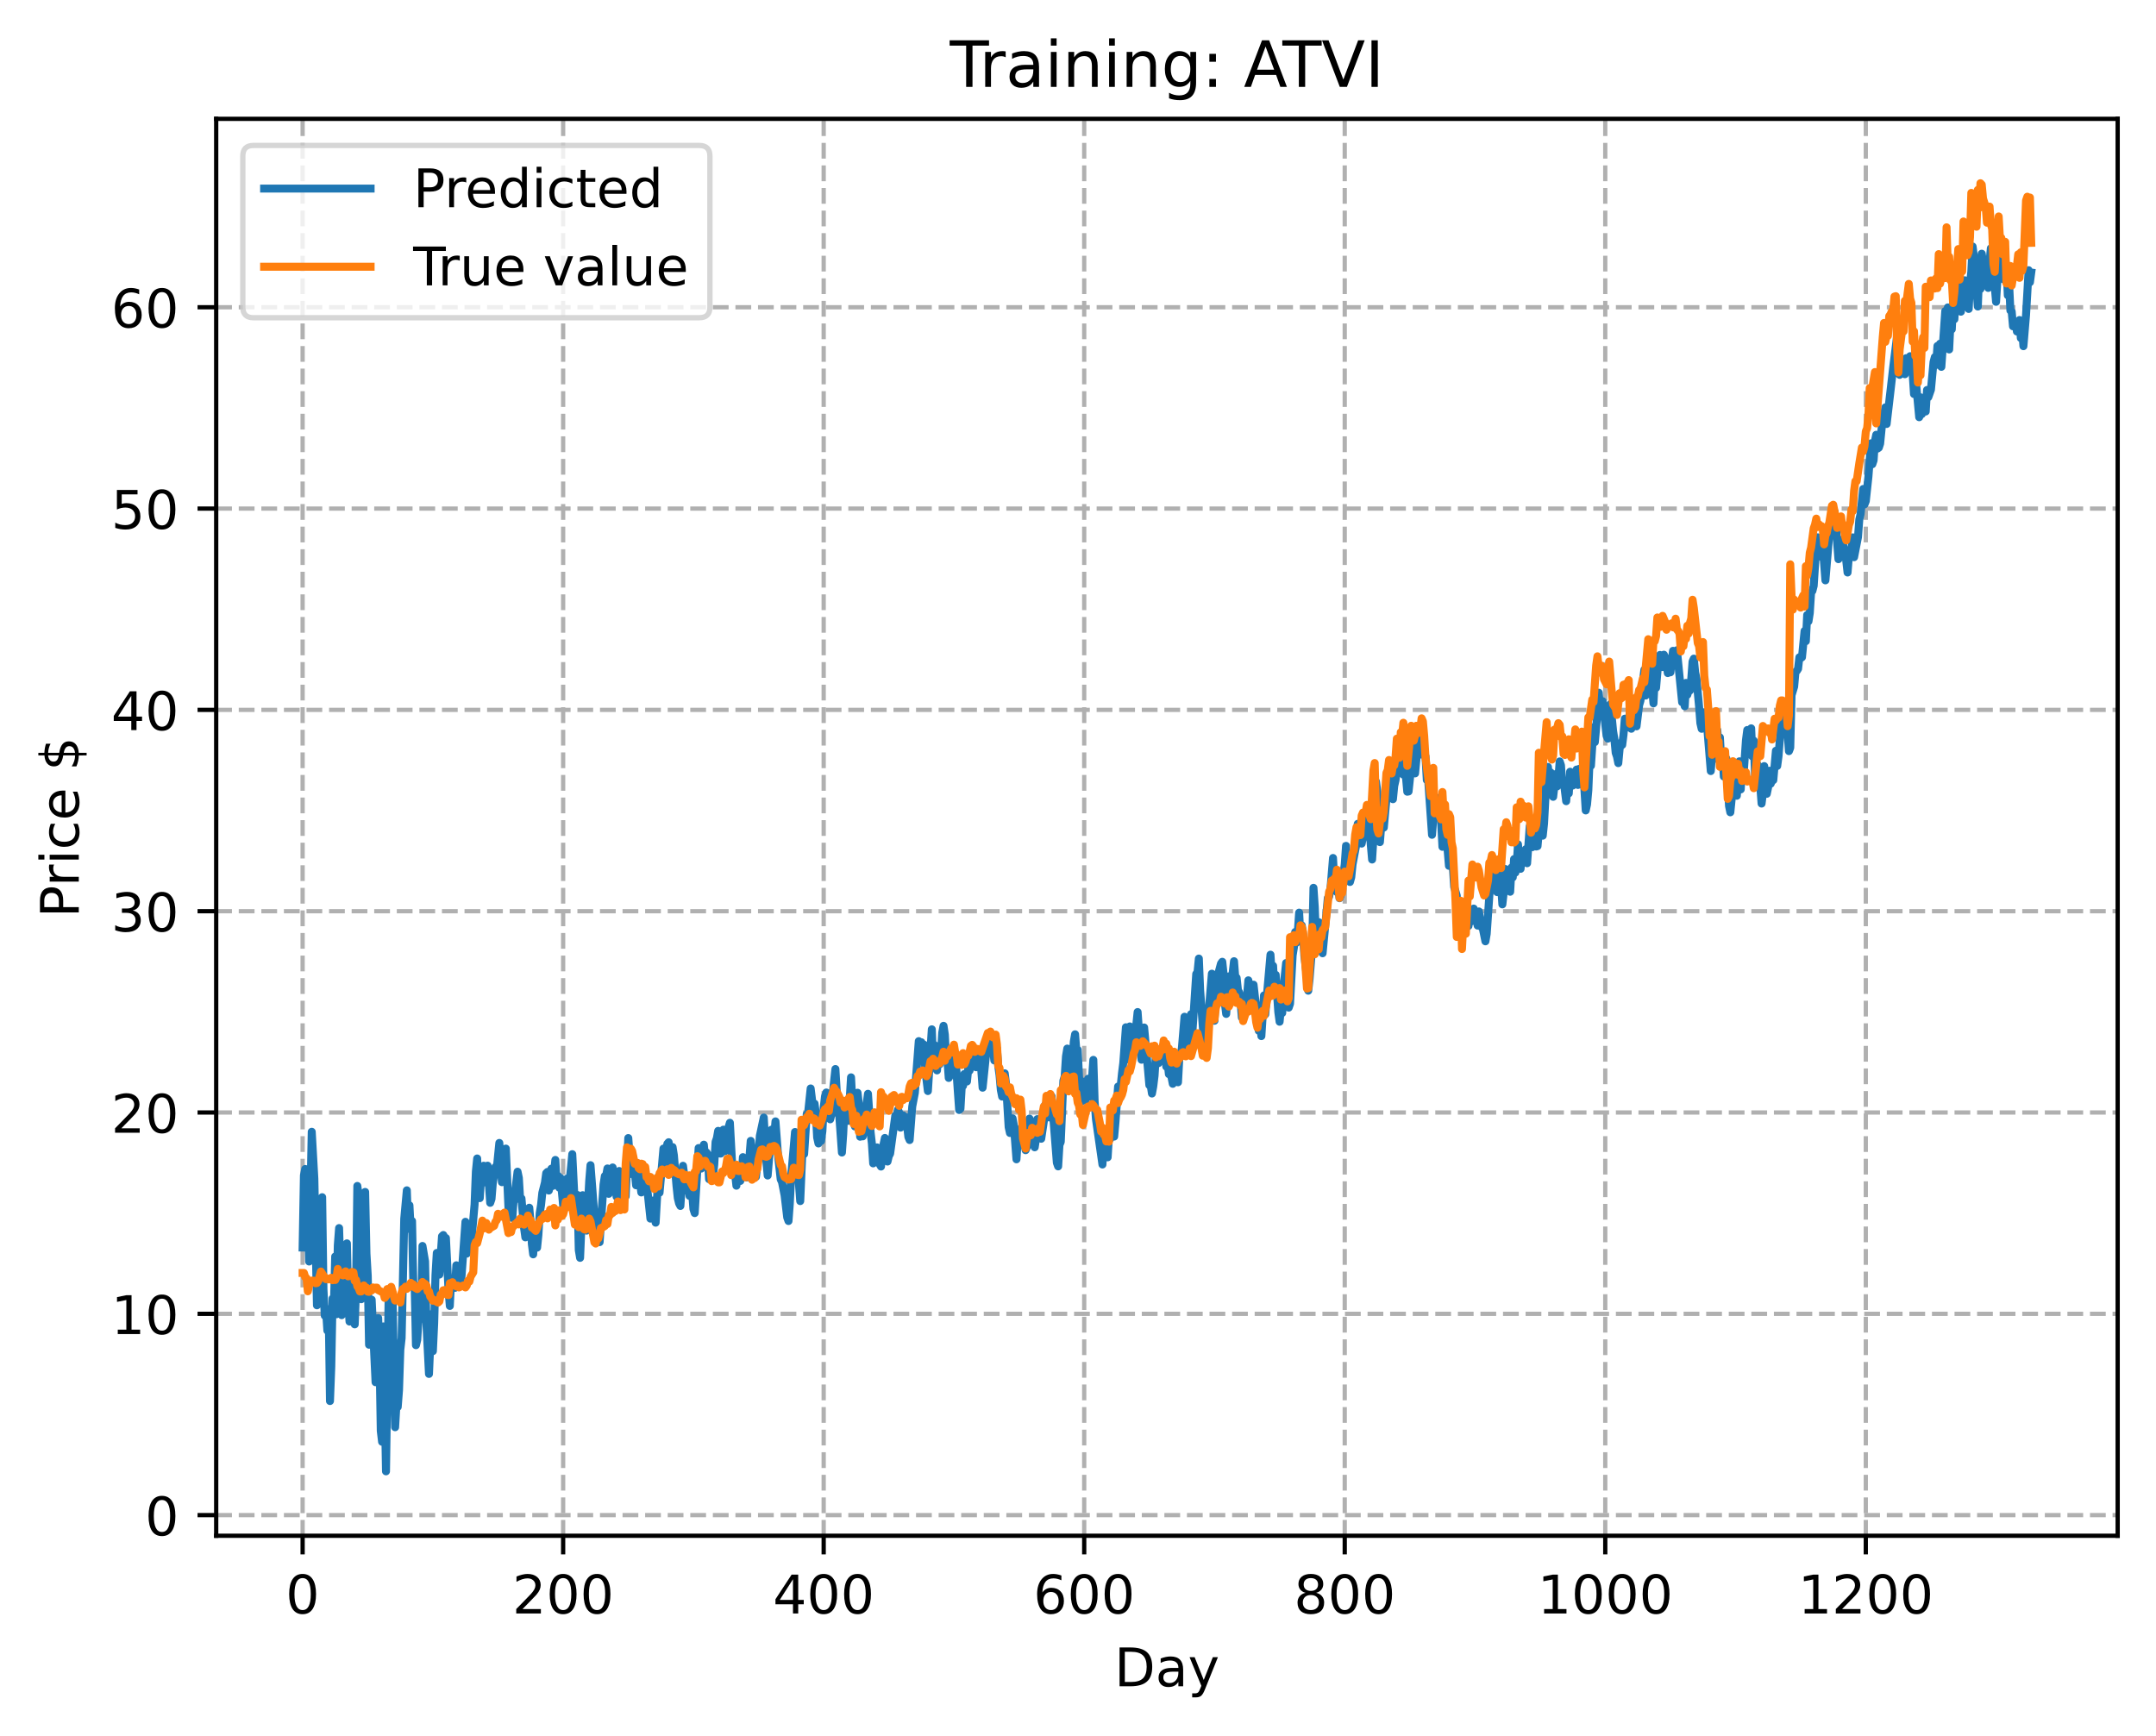 <?xml version="1.0" encoding="utf-8" standalone="no"?>
<!DOCTYPE svg PUBLIC "-//W3C//DTD SVG 1.1//EN"
  "http://www.w3.org/Graphics/SVG/1.1/DTD/svg11.dtd">
<!-- Created with matplotlib (https://matplotlib.org/) -->
<svg height="325.986pt" version="1.1" viewBox="0 0 404.923 325.986" width="404.923pt" xmlns="http://www.w3.org/2000/svg" xmlns:xlink="http://www.w3.org/1999/xlink">
 <defs>
  <style type="text/css">
*{stroke-linecap:butt;stroke-linejoin:round;}
  </style>
 </defs>
 <g id="figure_1">
  <g id="patch_1">
   <path d="M 0 325.986 
L 404.923 325.986 
L 404.923 0 
L 0 0 
z
" style="fill:#ffffff;"/>
  </g>
  <g id="axes_1">
   <g id="patch_2">
    <path d="M 40.603 288.43 
L 397.723 288.43 
L 397.723 22.318 
L 40.603 22.318 
z
" style="fill:#ffffff;"/>
   </g>
   <g id="matplotlib.axis_1">
    <g id="xtick_1">
     <g id="line2d_1">
      <path clip-path="url(#p202407c315)" d="M 56.836 288.43 
L 56.836 22.318 
" style="fill:none;stroke:#b0b0b0;stroke-dasharray:2.96,1.28;stroke-dashoffset:0;stroke-width:0.8;"/>
     </g>
     <g id="line2d_2">
      <defs>
       <path d="M 0 0 
L 0 3.5 
" id="m031360ed9b" style="stroke:#000000;stroke-width:0.8;"/>
      </defs>
      <g>
       <use style="stroke:#000000;stroke-width:0.8;" x="56.836" xlink:href="#m031360ed9b" y="288.43"/>
      </g>
     </g>
     <g id="text_1">
      <!-- 0 -->
      <defs>
       <path d="M 31.781 66.406 
Q 24.172 66.406 20.328 58.906 
Q 16.5 51.422 16.5 36.375 
Q 16.5 21.391 20.328 13.891 
Q 24.172 6.391 31.781 6.391 
Q 39.453 6.391 43.281 13.891 
Q 47.125 21.391 47.125 36.375 
Q 47.125 51.422 43.281 58.906 
Q 39.453 66.406 31.781 66.406 
z
M 31.781 74.219 
Q 44.047 74.219 50.516 64.516 
Q 56.984 54.828 56.984 36.375 
Q 56.984 17.969 50.516 8.266 
Q 44.047 -1.422 31.781 -1.422 
Q 19.531 -1.422 13.062 8.266 
Q 6.594 17.969 6.594 36.375 
Q 6.594 54.828 13.062 64.516 
Q 19.531 74.219 31.781 74.219 
z
" id="DejaVuSans-48"/>
      </defs>
      <g transform="translate(53.655 303.029)scale(0.1 -0.1)">
       <use xlink:href="#DejaVuSans-48"/>
      </g>
     </g>
    </g>
    <g id="xtick_2">
     <g id="line2d_3">
      <path clip-path="url(#p202407c315)" d="M 105.766 288.43 
L 105.766 22.318 
" style="fill:none;stroke:#b0b0b0;stroke-dasharray:2.96,1.28;stroke-dashoffset:0;stroke-width:0.8;"/>
     </g>
     <g id="line2d_4">
      <g>
       <use style="stroke:#000000;stroke-width:0.8;" x="105.766" xlink:href="#m031360ed9b" y="288.43"/>
      </g>
     </g>
     <g id="text_2">
      <!-- 200 -->
      <defs>
       <path d="M 19.188 8.297 
L 53.609 8.297 
L 53.609 0 
L 7.328 0 
L 7.328 8.297 
Q 12.938 14.109 22.625 23.891 
Q 32.328 33.688 34.812 36.531 
Q 39.547 41.844 41.422 45.531 
Q 43.312 49.219 43.312 52.781 
Q 43.312 58.594 39.234 62.25 
Q 35.156 65.922 28.609 65.922 
Q 23.969 65.922 18.812 64.312 
Q 13.672 62.703 7.812 59.422 
L 7.812 69.391 
Q 13.766 71.781 18.938 73 
Q 24.125 74.219 28.422 74.219 
Q 39.75 74.219 46.484 68.547 
Q 53.219 62.891 53.219 53.422 
Q 53.219 48.922 51.531 44.891 
Q 49.859 40.875 45.406 35.406 
Q 44.188 33.984 37.641 27.219 
Q 31.109 20.453 19.188 8.297 
z
" id="DejaVuSans-50"/>
      </defs>
      <g transform="translate(96.223 303.029)scale(0.1 -0.1)">
       <use xlink:href="#DejaVuSans-50"/>
       <use x="63.623" xlink:href="#DejaVuSans-48"/>
       <use x="127.246" xlink:href="#DejaVuSans-48"/>
      </g>
     </g>
    </g>
    <g id="xtick_3">
     <g id="line2d_5">
      <path clip-path="url(#p202407c315)" d="M 154.697 288.43 
L 154.697 22.318 
" style="fill:none;stroke:#b0b0b0;stroke-dasharray:2.96,1.28;stroke-dashoffset:0;stroke-width:0.8;"/>
     </g>
     <g id="line2d_6">
      <g>
       <use style="stroke:#000000;stroke-width:0.8;" x="154.697" xlink:href="#m031360ed9b" y="288.43"/>
      </g>
     </g>
     <g id="text_3">
      <!-- 400 -->
      <defs>
       <path d="M 37.797 64.312 
L 12.891 25.391 
L 37.797 25.391 
z
M 35.203 72.906 
L 47.609 72.906 
L 47.609 25.391 
L 58.016 25.391 
L 58.016 17.188 
L 47.609 17.188 
L 47.609 0 
L 37.797 0 
L 37.797 17.188 
L 4.891 17.188 
L 4.891 26.703 
z
" id="DejaVuSans-52"/>
      </defs>
      <g transform="translate(145.153 303.029)scale(0.1 -0.1)">
       <use xlink:href="#DejaVuSans-52"/>
       <use x="63.623" xlink:href="#DejaVuSans-48"/>
       <use x="127.246" xlink:href="#DejaVuSans-48"/>
      </g>
     </g>
    </g>
    <g id="xtick_4">
     <g id="line2d_7">
      <path clip-path="url(#p202407c315)" d="M 203.628 288.43 
L 203.628 22.318 
" style="fill:none;stroke:#b0b0b0;stroke-dasharray:2.96,1.28;stroke-dashoffset:0;stroke-width:0.8;"/>
     </g>
     <g id="line2d_8">
      <g>
       <use style="stroke:#000000;stroke-width:0.8;" x="203.628" xlink:href="#m031360ed9b" y="288.43"/>
      </g>
     </g>
     <g id="text_4">
      <!-- 600 -->
      <defs>
       <path d="M 33.016 40.375 
Q 26.375 40.375 22.484 35.828 
Q 18.609 31.297 18.609 23.391 
Q 18.609 15.531 22.484 10.953 
Q 26.375 6.391 33.016 6.391 
Q 39.656 6.391 43.531 10.953 
Q 47.406 15.531 47.406 23.391 
Q 47.406 31.297 43.531 35.828 
Q 39.656 40.375 33.016 40.375 
z
M 52.594 71.297 
L 52.594 62.312 
Q 48.875 64.062 45.094 64.984 
Q 41.312 65.922 37.594 65.922 
Q 27.828 65.922 22.672 59.328 
Q 17.531 52.734 16.797 39.406 
Q 19.672 43.656 24.016 45.922 
Q 28.375 48.188 33.594 48.188 
Q 44.578 48.188 50.953 41.516 
Q 57.328 34.859 57.328 23.391 
Q 57.328 12.156 50.688 5.359 
Q 44.047 -1.422 33.016 -1.422 
Q 20.359 -1.422 13.672 8.266 
Q 6.984 17.969 6.984 36.375 
Q 6.984 53.656 15.188 63.938 
Q 23.391 74.219 37.203 74.219 
Q 40.922 74.219 44.703 73.484 
Q 48.484 72.75 52.594 71.297 
z
" id="DejaVuSans-54"/>
      </defs>
      <g transform="translate(194.084 303.029)scale(0.1 -0.1)">
       <use xlink:href="#DejaVuSans-54"/>
       <use x="63.623" xlink:href="#DejaVuSans-48"/>
       <use x="127.246" xlink:href="#DejaVuSans-48"/>
      </g>
     </g>
    </g>
    <g id="xtick_5">
     <g id="line2d_9">
      <path clip-path="url(#p202407c315)" d="M 252.558 288.43 
L 252.558 22.318 
" style="fill:none;stroke:#b0b0b0;stroke-dasharray:2.96,1.28;stroke-dashoffset:0;stroke-width:0.8;"/>
     </g>
     <g id="line2d_10">
      <g>
       <use style="stroke:#000000;stroke-width:0.8;" x="252.558" xlink:href="#m031360ed9b" y="288.43"/>
      </g>
     </g>
     <g id="text_5">
      <!-- 800 -->
      <defs>
       <path d="M 31.781 34.625 
Q 24.75 34.625 20.719 30.859 
Q 16.703 27.094 16.703 20.516 
Q 16.703 13.922 20.719 10.156 
Q 24.75 6.391 31.781 6.391 
Q 38.812 6.391 42.859 10.172 
Q 46.922 13.969 46.922 20.516 
Q 46.922 27.094 42.891 30.859 
Q 38.875 34.625 31.781 34.625 
z
M 21.922 38.812 
Q 15.578 40.375 12.031 44.719 
Q 8.5 49.078 8.5 55.328 
Q 8.5 64.062 14.719 69.141 
Q 20.953 74.219 31.781 74.219 
Q 42.672 74.219 48.875 69.141 
Q 55.078 64.062 55.078 55.328 
Q 55.078 49.078 51.531 44.719 
Q 48 40.375 41.703 38.812 
Q 48.828 37.156 52.797 32.312 
Q 56.781 27.484 56.781 20.516 
Q 56.781 9.906 50.312 4.234 
Q 43.844 -1.422 31.781 -1.422 
Q 19.734 -1.422 13.25 4.234 
Q 6.781 9.906 6.781 20.516 
Q 6.781 27.484 10.781 32.312 
Q 14.797 37.156 21.922 38.812 
z
M 18.312 54.391 
Q 18.312 48.734 21.844 45.562 
Q 25.391 42.391 31.781 42.391 
Q 38.141 42.391 41.719 45.562 
Q 45.312 48.734 45.312 54.391 
Q 45.312 60.062 41.719 63.234 
Q 38.141 66.406 31.781 66.406 
Q 25.391 66.406 21.844 63.234 
Q 18.312 60.062 18.312 54.391 
z
" id="DejaVuSans-56"/>
      </defs>
      <g transform="translate(243.015 303.029)scale(0.1 -0.1)">
       <use xlink:href="#DejaVuSans-56"/>
       <use x="63.623" xlink:href="#DejaVuSans-48"/>
       <use x="127.246" xlink:href="#DejaVuSans-48"/>
      </g>
     </g>
    </g>
    <g id="xtick_6">
     <g id="line2d_11">
      <path clip-path="url(#p202407c315)" d="M 301.489 288.43 
L 301.489 22.318 
" style="fill:none;stroke:#b0b0b0;stroke-dasharray:2.96,1.28;stroke-dashoffset:0;stroke-width:0.8;"/>
     </g>
     <g id="line2d_12">
      <g>
       <use style="stroke:#000000;stroke-width:0.8;" x="301.489" xlink:href="#m031360ed9b" y="288.43"/>
      </g>
     </g>
     <g id="text_6">
      <!-- 1000 -->
      <defs>
       <path d="M 12.406 8.297 
L 28.516 8.297 
L 28.516 63.922 
L 10.984 60.406 
L 10.984 69.391 
L 28.422 72.906 
L 38.281 72.906 
L 38.281 8.297 
L 54.391 8.297 
L 54.391 0 
L 12.406 0 
z
" id="DejaVuSans-49"/>
      </defs>
      <g transform="translate(288.764 303.029)scale(0.1 -0.1)">
       <use xlink:href="#DejaVuSans-49"/>
       <use x="63.623" xlink:href="#DejaVuSans-48"/>
       <use x="127.246" xlink:href="#DejaVuSans-48"/>
       <use x="190.869" xlink:href="#DejaVuSans-48"/>
      </g>
     </g>
    </g>
    <g id="xtick_7">
     <g id="line2d_13">
      <path clip-path="url(#p202407c315)" d="M 350.419 288.43 
L 350.419 22.318 
" style="fill:none;stroke:#b0b0b0;stroke-dasharray:2.96,1.28;stroke-dashoffset:0;stroke-width:0.8;"/>
     </g>
     <g id="line2d_14">
      <g>
       <use style="stroke:#000000;stroke-width:0.8;" x="350.419" xlink:href="#m031360ed9b" y="288.43"/>
      </g>
     </g>
     <g id="text_7">
      <!-- 1200 -->
      <g transform="translate(337.694 303.029)scale(0.1 -0.1)">
       <use xlink:href="#DejaVuSans-49"/>
       <use x="63.623" xlink:href="#DejaVuSans-50"/>
       <use x="127.246" xlink:href="#DejaVuSans-48"/>
       <use x="190.869" xlink:href="#DejaVuSans-48"/>
      </g>
     </g>
    </g>
    <g id="text_8">
     <!-- Day -->
     <defs>
      <path d="M 19.672 64.797 
L 19.672 8.109 
L 31.594 8.109 
Q 46.688 8.109 53.688 14.938 
Q 60.688 21.781 60.688 36.531 
Q 60.688 51.172 53.688 57.984 
Q 46.688 64.797 31.594 64.797 
z
M 9.812 72.906 
L 30.078 72.906 
Q 51.266 72.906 61.172 64.094 
Q 71.094 55.281 71.094 36.531 
Q 71.094 17.672 61.125 8.828 
Q 51.172 0 30.078 0 
L 9.812 0 
z
" id="DejaVuSans-68"/>
      <path d="M 34.281 27.484 
Q 23.391 27.484 19.188 25 
Q 14.984 22.516 14.984 16.5 
Q 14.984 11.719 18.141 8.906 
Q 21.297 6.109 26.703 6.109 
Q 34.188 6.109 38.703 11.406 
Q 43.219 16.703 43.219 25.484 
L 43.219 27.484 
z
M 52.203 31.203 
L 52.203 0 
L 43.219 0 
L 43.219 8.297 
Q 40.141 3.328 35.547 0.953 
Q 30.953 -1.422 24.312 -1.422 
Q 15.922 -1.422 10.953 3.297 
Q 6 8.016 6 15.922 
Q 6 25.141 12.172 29.828 
Q 18.359 34.516 30.609 34.516 
L 43.219 34.516 
L 43.219 35.406 
Q 43.219 41.609 39.141 45 
Q 35.062 48.391 27.688 48.391 
Q 23 48.391 18.547 47.266 
Q 14.109 46.141 10.016 43.891 
L 10.016 52.203 
Q 14.938 54.109 19.578 55.047 
Q 24.219 56 28.609 56 
Q 40.484 56 46.344 49.844 
Q 52.203 43.703 52.203 31.203 
z
" id="DejaVuSans-97"/>
      <path d="M 32.172 -5.078 
Q 28.375 -14.844 24.75 -17.812 
Q 21.141 -20.797 15.094 -20.797 
L 7.906 -20.797 
L 7.906 -13.281 
L 13.188 -13.281 
Q 16.891 -13.281 18.938 -11.516 
Q 21 -9.766 23.484 -3.219 
L 25.094 0.875 
L 2.984 54.688 
L 12.5 54.688 
L 29.594 11.922 
L 46.688 54.688 
L 56.203 54.688 
z
" id="DejaVuSans-121"/>
     </defs>
     <g transform="translate(209.29 316.707)scale(0.1 -0.1)">
      <use xlink:href="#DejaVuSans-68"/>
      <use x="77.002" xlink:href="#DejaVuSans-97"/>
      <use x="138.281" xlink:href="#DejaVuSans-121"/>
     </g>
    </g>
   </g>
   <g id="matplotlib.axis_2">
    <g id="ytick_1">
     <g id="line2d_15">
      <path clip-path="url(#p202407c315)" d="M 40.603 284.562 
L 397.723 284.562 
" style="fill:none;stroke:#b0b0b0;stroke-dasharray:2.96,1.28;stroke-dashoffset:0;stroke-width:0.8;"/>
     </g>
     <g id="line2d_16">
      <defs>
       <path d="M 0 0 
L -3.5 0 
" id="m8017d84e21" style="stroke:#000000;stroke-width:0.8;"/>
      </defs>
      <g>
       <use style="stroke:#000000;stroke-width:0.8;" x="40.603" xlink:href="#m8017d84e21" y="284.562"/>
      </g>
     </g>
     <g id="text_9">
      <!-- 0 -->
      <g transform="translate(27.241 288.361)scale(0.1 -0.1)">
       <use xlink:href="#DejaVuSans-48"/>
      </g>
     </g>
    </g>
    <g id="ytick_2">
     <g id="line2d_17">
      <path clip-path="url(#p202407c315)" d="M 40.603 246.752 
L 397.723 246.752 
" style="fill:none;stroke:#b0b0b0;stroke-dasharray:2.96,1.28;stroke-dashoffset:0;stroke-width:0.8;"/>
     </g>
     <g id="line2d_18">
      <g>
       <use style="stroke:#000000;stroke-width:0.8;" x="40.603" xlink:href="#m8017d84e21" y="246.752"/>
      </g>
     </g>
     <g id="text_10">
      <!-- 10 -->
      <g transform="translate(20.878 250.552)scale(0.1 -0.1)">
       <use xlink:href="#DejaVuSans-49"/>
       <use x="63.623" xlink:href="#DejaVuSans-48"/>
      </g>
     </g>
    </g>
    <g id="ytick_3">
     <g id="line2d_19">
      <path clip-path="url(#p202407c315)" d="M 40.603 208.943 
L 397.723 208.943 
" style="fill:none;stroke:#b0b0b0;stroke-dasharray:2.96,1.28;stroke-dashoffset:0;stroke-width:0.8;"/>
     </g>
     <g id="line2d_20">
      <g>
       <use style="stroke:#000000;stroke-width:0.8;" x="40.603" xlink:href="#m8017d84e21" y="208.943"/>
      </g>
     </g>
     <g id="text_11">
      <!-- 20 -->
      <g transform="translate(20.878 212.742)scale(0.1 -0.1)">
       <use xlink:href="#DejaVuSans-50"/>
       <use x="63.623" xlink:href="#DejaVuSans-48"/>
      </g>
     </g>
    </g>
    <g id="ytick_4">
     <g id="line2d_21">
      <path clip-path="url(#p202407c315)" d="M 40.603 171.133 
L 397.723 171.133 
" style="fill:none;stroke:#b0b0b0;stroke-dasharray:2.96,1.28;stroke-dashoffset:0;stroke-width:0.8;"/>
     </g>
     <g id="line2d_22">
      <g>
       <use style="stroke:#000000;stroke-width:0.8;" x="40.603" xlink:href="#m8017d84e21" y="171.133"/>
      </g>
     </g>
     <g id="text_12">
      <!-- 30 -->
      <defs>
       <path d="M 40.578 39.312 
Q 47.656 37.797 51.625 33 
Q 55.609 28.219 55.609 21.188 
Q 55.609 10.406 48.188 4.484 
Q 40.766 -1.422 27.094 -1.422 
Q 22.516 -1.422 17.656 -0.516 
Q 12.797 0.391 7.625 2.203 
L 7.625 11.719 
Q 11.719 9.328 16.594 8.109 
Q 21.484 6.891 26.812 6.891 
Q 36.078 6.891 40.938 10.547 
Q 45.797 14.203 45.797 21.188 
Q 45.797 27.641 41.281 31.266 
Q 36.766 34.906 28.719 34.906 
L 20.219 34.906 
L 20.219 43.016 
L 29.109 43.016 
Q 36.375 43.016 40.234 45.922 
Q 44.094 48.828 44.094 54.297 
Q 44.094 59.906 40.109 62.906 
Q 36.141 65.922 28.719 65.922 
Q 24.656 65.922 20.016 65.031 
Q 15.375 64.156 9.812 62.312 
L 9.812 71.094 
Q 15.438 72.656 20.344 73.438 
Q 25.25 74.219 29.594 74.219 
Q 40.828 74.219 47.359 69.109 
Q 53.906 64.016 53.906 55.328 
Q 53.906 49.266 50.438 45.094 
Q 46.969 40.922 40.578 39.312 
z
" id="DejaVuSans-51"/>
      </defs>
      <g transform="translate(20.878 174.933)scale(0.1 -0.1)">
       <use xlink:href="#DejaVuSans-51"/>
       <use x="63.623" xlink:href="#DejaVuSans-48"/>
      </g>
     </g>
    </g>
    <g id="ytick_5">
     <g id="line2d_23">
      <path clip-path="url(#p202407c315)" d="M 40.603 133.324 
L 397.723 133.324 
" style="fill:none;stroke:#b0b0b0;stroke-dasharray:2.96,1.28;stroke-dashoffset:0;stroke-width:0.8;"/>
     </g>
     <g id="line2d_24">
      <g>
       <use style="stroke:#000000;stroke-width:0.8;" x="40.603" xlink:href="#m8017d84e21" y="133.324"/>
      </g>
     </g>
     <g id="text_13">
      <!-- 40 -->
      <g transform="translate(20.878 137.123)scale(0.1 -0.1)">
       <use xlink:href="#DejaVuSans-52"/>
       <use x="63.623" xlink:href="#DejaVuSans-48"/>
      </g>
     </g>
    </g>
    <g id="ytick_6">
     <g id="line2d_25">
      <path clip-path="url(#p202407c315)" d="M 40.603 95.514 
L 397.723 95.514 
" style="fill:none;stroke:#b0b0b0;stroke-dasharray:2.96,1.28;stroke-dashoffset:0;stroke-width:0.8;"/>
     </g>
     <g id="line2d_26">
      <g>
       <use style="stroke:#000000;stroke-width:0.8;" x="40.603" xlink:href="#m8017d84e21" y="95.514"/>
      </g>
     </g>
     <g id="text_14">
      <!-- 50 -->
      <defs>
       <path d="M 10.797 72.906 
L 49.516 72.906 
L 49.516 64.594 
L 19.828 64.594 
L 19.828 46.734 
Q 21.969 47.469 24.109 47.828 
Q 26.266 48.188 28.422 48.188 
Q 40.625 48.188 47.75 41.5 
Q 54.891 34.812 54.891 23.391 
Q 54.891 11.625 47.562 5.094 
Q 40.234 -1.422 26.906 -1.422 
Q 22.312 -1.422 17.547 -0.641 
Q 12.797 0.141 7.719 1.703 
L 7.719 11.625 
Q 12.109 9.234 16.797 8.062 
Q 21.484 6.891 26.703 6.891 
Q 35.156 6.891 40.078 11.328 
Q 45.016 15.766 45.016 23.391 
Q 45.016 31 40.078 35.438 
Q 35.156 39.891 26.703 39.891 
Q 22.75 39.891 18.812 39.016 
Q 14.891 38.141 10.797 36.281 
z
" id="DejaVuSans-53"/>
      </defs>
      <g transform="translate(20.878 99.314)scale(0.1 -0.1)">
       <use xlink:href="#DejaVuSans-53"/>
       <use x="63.623" xlink:href="#DejaVuSans-48"/>
      </g>
     </g>
    </g>
    <g id="ytick_7">
     <g id="line2d_27">
      <path clip-path="url(#p202407c315)" d="M 40.603 57.705 
L 397.723 57.705 
" style="fill:none;stroke:#b0b0b0;stroke-dasharray:2.96,1.28;stroke-dashoffset:0;stroke-width:0.8;"/>
     </g>
     <g id="line2d_28">
      <g>
       <use style="stroke:#000000;stroke-width:0.8;" x="40.603" xlink:href="#m8017d84e21" y="57.705"/>
      </g>
     </g>
     <g id="text_15">
      <!-- 60 -->
      <g transform="translate(20.878 61.504)scale(0.1 -0.1)">
       <use xlink:href="#DejaVuSans-54"/>
       <use x="63.623" xlink:href="#DejaVuSans-48"/>
      </g>
     </g>
    </g>
    <g id="text_16">
     <!-- Price $ -->
     <defs>
      <path d="M 19.672 64.797 
L 19.672 37.406 
L 32.078 37.406 
Q 38.969 37.406 42.719 40.969 
Q 46.484 44.531 46.484 51.125 
Q 46.484 57.672 42.719 61.234 
Q 38.969 64.797 32.078 64.797 
z
M 9.812 72.906 
L 32.078 72.906 
Q 44.344 72.906 50.609 67.359 
Q 56.891 61.812 56.891 51.125 
Q 56.891 40.328 50.609 34.812 
Q 44.344 29.297 32.078 29.297 
L 19.672 29.297 
L 19.672 0 
L 9.812 0 
z
" id="DejaVuSans-80"/>
      <path d="M 41.109 46.297 
Q 39.594 47.172 37.812 47.578 
Q 36.031 48 33.891 48 
Q 26.266 48 22.188 43.047 
Q 18.109 38.094 18.109 28.812 
L 18.109 0 
L 9.078 0 
L 9.078 54.688 
L 18.109 54.688 
L 18.109 46.188 
Q 20.953 51.172 25.484 53.578 
Q 30.031 56 36.531 56 
Q 37.453 56 38.578 55.875 
Q 39.703 55.766 41.062 55.516 
z
" id="DejaVuSans-114"/>
      <path d="M 9.422 54.688 
L 18.406 54.688 
L 18.406 0 
L 9.422 0 
z
M 9.422 75.984 
L 18.406 75.984 
L 18.406 64.594 
L 9.422 64.594 
z
" id="DejaVuSans-105"/>
      <path d="M 48.781 52.594 
L 48.781 44.188 
Q 44.969 46.297 41.141 47.344 
Q 37.312 48.391 33.406 48.391 
Q 24.656 48.391 19.812 42.844 
Q 14.984 37.312 14.984 27.297 
Q 14.984 17.281 19.812 11.734 
Q 24.656 6.203 33.406 6.203 
Q 37.312 6.203 41.141 7.25 
Q 44.969 8.297 48.781 10.406 
L 48.781 2.094 
Q 45.016 0.344 40.984 -0.531 
Q 36.969 -1.422 32.422 -1.422 
Q 20.062 -1.422 12.781 6.344 
Q 5.516 14.109 5.516 27.297 
Q 5.516 40.672 12.859 48.328 
Q 20.219 56 33.016 56 
Q 37.156 56 41.109 55.141 
Q 45.062 54.297 48.781 52.594 
z
" id="DejaVuSans-99"/>
      <path d="M 56.203 29.594 
L 56.203 25.203 
L 14.891 25.203 
Q 15.484 15.922 20.484 11.062 
Q 25.484 6.203 34.422 6.203 
Q 39.594 6.203 44.453 7.469 
Q 49.312 8.734 54.109 11.281 
L 54.109 2.781 
Q 49.266 0.734 44.188 -0.344 
Q 39.109 -1.422 33.891 -1.422 
Q 20.797 -1.422 13.156 6.188 
Q 5.516 13.812 5.516 26.812 
Q 5.516 40.234 12.766 48.109 
Q 20.016 56 32.328 56 
Q 43.359 56 49.781 48.891 
Q 56.203 41.797 56.203 29.594 
z
M 47.219 32.234 
Q 47.125 39.594 43.094 43.984 
Q 39.062 48.391 32.422 48.391 
Q 24.906 48.391 20.391 44.141 
Q 15.875 39.891 15.188 32.172 
z
" id="DejaVuSans-101"/>
      <path id="DejaVuSans-32"/>
      <path d="M 33.797 -14.703 
L 28.906 -14.703 
L 28.859 0 
Q 23.734 0.094 18.609 1.188 
Q 13.484 2.297 8.297 4.5 
L 8.297 13.281 
Q 13.281 10.156 18.375 8.562 
Q 23.484 6.984 28.906 6.938 
L 28.906 29.203 
Q 18.109 30.953 13.203 35.156 
Q 8.297 39.359 8.297 46.688 
Q 8.297 54.641 13.625 59.219 
Q 18.953 63.812 28.906 64.5 
L 28.906 75.984 
L 33.797 75.984 
L 33.797 64.656 
Q 38.328 64.453 42.578 63.688 
Q 46.828 62.938 50.875 61.625 
L 50.875 53.078 
Q 46.828 55.125 42.547 56.25 
Q 38.281 57.375 33.797 57.562 
L 33.797 36.719 
Q 44.875 35.016 50.094 30.609 
Q 55.328 26.219 55.328 18.609 
Q 55.328 10.359 49.781 5.594 
Q 44.234 0.828 33.797 0.094 
z
M 28.906 37.594 
L 28.906 57.625 
Q 23.25 56.984 20.266 54.391 
Q 17.281 51.812 17.281 47.516 
Q 17.281 43.312 20.031 40.969 
Q 22.797 38.625 28.906 37.594 
z
M 33.797 28.219 
L 33.797 7.078 
Q 39.984 7.906 43.141 10.594 
Q 46.297 13.281 46.297 17.672 
Q 46.297 21.969 43.281 24.5 
Q 40.281 27.047 33.797 28.219 
z
" id="DejaVuSans-36"/>
     </defs>
     <g transform="translate(14.798 172.342)rotate(-90)scale(0.1 -0.1)">
      <use xlink:href="#DejaVuSans-80"/>
      <use x="58.553" xlink:href="#DejaVuSans-114"/>
      <use x="99.666" xlink:href="#DejaVuSans-105"/>
      <use x="127.449" xlink:href="#DejaVuSans-99"/>
      <use x="182.43" xlink:href="#DejaVuSans-101"/>
      <use x="243.953" xlink:href="#DejaVuSans-32"/>
      <use x="275.74" xlink:href="#DejaVuSans-36"/>
     </g>
    </g>
   </g>
   <g id="line2d_29">
    <path clip-path="url(#p202407c315)" d="M 56.836 234.3 
L 57.081 220.743 
L 57.325 219.55 
L 57.814 227.343 
L 58.059 236.928 
L 58.548 212.563 
L 59.038 221.359 
L 59.527 245.153 
L 59.772 235.914 
L 60.016 237.547 
L 60.261 228.104 
L 60.506 224.85 
L 60.75 242.131 
L 60.995 247.094 
L 61.24 246.231 
L 61.484 249.904 
L 61.729 245.894 
L 61.974 263.133 
L 62.218 256.666 
L 62.463 243.888 
L 62.708 245.526 
L 62.952 235.99 
L 63.197 246.83 
L 63.441 233.908 
L 63.686 230.65 
L 64.175 247.004 
L 64.42 243.76 
L 64.665 243.995 
L 64.909 234.956 
L 65.154 233.521 
L 65.399 244.561 
L 65.643 248.204 
L 65.888 241.031 
L 66.133 240.726 
L 66.377 239.729 
L 66.622 248.734 
L 66.867 242.224 
L 67.111 222.738 
L 67.356 224.551 
L 67.845 244.012 
L 68.09 240.025 
L 68.335 229.522 
L 68.579 223.862 
L 68.824 235.436 
L 69.069 239.625 
L 69.313 252.558 
L 69.558 246.414 
L 69.802 244.092 
L 70.536 259.599 
L 70.781 251.784 
L 71.026 247.548 
L 71.27 254.363 
L 71.515 268.736 
L 71.76 270.787 
L 72.004 249.124 
L 72.494 276.334 
L 72.983 244.102 
L 73.228 249.739 
L 73.472 243.882 
L 73.717 243.34 
L 74.206 268.05 
L 74.451 263.897 
L 74.696 264.247 
L 74.94 261.093 
L 75.185 253.524 
L 75.429 251.322 
L 75.919 228.914 
L 76.408 223.559 
L 76.653 230.404 
L 76.897 226.371 
L 77.142 230.976 
L 77.387 229.325 
L 77.631 241.469 
L 77.876 241.303 
L 78.121 252.642 
L 78.365 251.633 
L 78.61 247.5 
L 79.099 247.713 
L 79.344 234.008 
L 79.833 236.908 
L 80.078 248.397 
L 80.567 258.041 
L 81.056 246.821 
L 81.301 253.766 
L 81.546 248.509 
L 81.79 239.474 
L 82.035 235.323 
L 82.524 239.387 
L 83.014 232.189 
L 83.258 231.953 
L 83.503 232.478 
L 83.748 232.519 
L 84.237 242.252 
L 84.482 245.272 
L 84.726 240.135 
L 84.971 240.866 
L 85.216 240.478 
L 85.46 241.872 
L 85.705 237.639 
L 85.95 241.655 
L 86.194 240.108 
L 86.439 240.652 
L 86.684 239.691 
L 87.417 229.472 
L 87.662 235.449 
L 88.151 231.11 
L 88.396 234.618 
L 89.13 226.234 
L 89.375 220.026 
L 89.619 217.577 
L 89.864 224.938 
L 90.109 225.026 
L 90.353 221.124 
L 90.598 220.283 
L 90.843 218.942 
L 91.087 222.067 
L 91.577 218.93 
L 92.066 225.906 
L 92.311 225.181 
L 92.555 222.145 
L 93.044 219.178 
L 93.289 219.556 
L 93.778 214.657 
L 94.268 222.028 
L 94.512 221.09 
L 95.002 215.722 
L 95.491 226.774 
L 95.736 228.636 
L 95.98 227.824 
L 96.225 228.756 
L 96.47 225.3 
L 96.714 224.125 
L 97.204 220.06 
L 97.448 221.239 
L 97.693 225.312 
L 97.938 225.087 
L 98.427 230.655 
L 98.672 232.391 
L 98.916 230.657 
L 99.161 227.554 
L 99.405 226.825 
L 99.65 229.62 
L 99.895 233.697 
L 100.139 235.58 
L 100.384 230.88 
L 100.873 234.325 
L 101.118 231.917 
L 101.363 227.865 
L 101.607 226.363 
L 101.852 224.038 
L 102.341 222.132 
L 102.586 220.336 
L 102.831 220.095 
L 103.075 223.603 
L 103.32 222.733 
L 103.565 219.492 
L 103.809 222.735 
L 104.299 217.854 
L 104.543 222.31 
L 104.788 220.833 
L 105.032 223.055 
L 105.277 221.237 
L 105.766 226.389 
L 106.256 221.856 
L 106.5 221.343 
L 106.745 223.879 
L 107.234 219.39 
L 107.479 216.769 
L 107.968 226.569 
L 108.213 227.126 
L 108.458 224.433 
L 108.702 234.784 
L 108.947 236.241 
L 109.436 224.472 
L 109.926 229.856 
L 110.17 231.125 
L 110.66 221.817 
L 110.904 218.835 
L 111.638 228.378 
L 112.127 233.028 
L 112.372 230.906 
L 112.617 233.286 
L 113.351 222.468 
L 113.595 220.876 
L 113.84 220.8 
L 114.085 219.454 
L 114.329 224.216 
L 114.574 222.57 
L 114.819 222.187 
L 115.063 219.265 
L 115.308 223.855 
L 115.553 221.813 
L 115.797 224.747 
L 116.287 219.928 
L 116.531 223.565 
L 116.776 225.461 
L 117.02 223.104 
L 117.265 222.219 
L 117.51 224.689 
L 117.999 213.743 
L 118.488 220.484 
L 118.733 216.711 
L 118.978 217.874 
L 119.467 222.613 
L 119.712 218.482 
L 120.446 223.956 
L 120.69 219.29 
L 120.935 220.866 
L 121.18 223.82 
L 121.424 221.965 
L 122.158 228.874 
L 122.403 226.36 
L 122.648 225.481 
L 122.892 226.639 
L 123.137 229.634 
L 123.626 221.003 
L 123.871 224.002 
L 124.605 215.715 
L 124.849 218.487 
L 125.094 216.057 
L 125.339 214.812 
L 125.583 214.526 
L 125.828 219.413 
L 126.073 217.923 
L 126.317 215.434 
L 126.562 216.965 
L 127.051 222.686 
L 127.296 225.006 
L 127.541 226.019 
L 127.785 226.494 
L 128.275 218.951 
L 128.519 220.783 
L 128.764 223.576 
L 129.008 220.985 
L 129.253 222.014 
L 129.498 224.605 
L 129.742 222.254 
L 129.987 223.864 
L 130.232 227.074 
L 130.476 227.835 
L 131.21 215.617 
L 131.455 216.49 
L 131.7 219.473 
L 131.944 218.803 
L 132.189 214.985 
L 132.434 217.672 
L 132.678 216.438 
L 132.923 216.834 
L 133.168 221.46 
L 133.412 219.642 
L 133.657 220.038 
L 133.902 220.951 
L 134.146 218.712 
L 134.391 214.466 
L 134.636 213.771 
L 134.88 212.39 
L 135.125 216.634 
L 135.369 216.655 
L 135.614 216.124 
L 135.859 212.166 
L 136.103 216.226 
L 136.593 213.726 
L 136.837 211.694 
L 137.082 210.872 
L 137.571 219.87 
L 137.816 220.645 
L 138.061 220.5 
L 138.305 222.689 
L 138.55 220.074 
L 138.795 220.081 
L 139.039 221.797 
L 139.284 220.943 
L 139.529 217.326 
L 140.018 219.851 
L 140.263 221.131 
L 140.507 220.47 
L 140.996 214.273 
L 141.241 216.432 
L 141.486 221.075 
L 141.73 218.185 
L 141.975 221.025 
L 142.464 216.825 
L 142.709 213.331 
L 143.443 209.889 
L 143.932 218.068 
L 144.177 220.776 
L 144.666 214.822 
L 144.911 212.161 
L 145.156 214.392 
L 145.4 213.352 
L 145.645 210.612 
L 146.134 217.084 
L 146.624 221.497 
L 146.868 222.008 
L 147.357 224.508 
L 147.847 228.648 
L 148.091 229.324 
L 148.336 226.032 
L 148.581 221.008 
L 149.315 212.604 
L 150.293 225.58 
L 150.783 214.223 
L 151.027 216.743 
L 151.517 209.232 
L 151.761 209.081 
L 152.251 204.426 
L 152.495 206.426 
L 152.74 210.304 
L 152.984 207.281 
L 153.229 209.174 
L 153.474 213.655 
L 153.718 214.754 
L 153.963 212.882 
L 154.208 214.299 
L 154.452 212.463 
L 154.697 208.089 
L 154.942 205.942 
L 155.186 205.189 
L 155.431 209.238 
L 155.676 207.683 
L 155.92 210.223 
L 156.165 209.204 
L 156.41 205.272 
L 156.899 200.779 
L 157.388 209.009 
L 157.633 209.628 
L 158.122 216.46 
L 158.367 212.987 
L 158.612 207.658 
L 158.856 209.838 
L 159.101 206.862 
L 159.345 210.506 
L 159.835 202.34 
L 160.079 206.895 
L 160.569 211.566 
L 160.813 209.17 
L 161.058 205.233 
L 161.303 207.367 
L 161.547 213.491 
L 161.792 211.227 
L 162.037 213.423 
L 162.281 212.051 
L 162.526 208.482 
L 162.771 207.276 
L 163.015 205.429 
L 163.505 212.621 
L 163.749 214.76 
L 163.994 218.498 
L 164.239 217.662 
L 164.728 215.5 
L 164.972 217.597 
L 165.217 218.673 
L 165.462 219.094 
L 165.951 214.86 
L 166.196 213.724 
L 166.685 218.152 
L 166.93 217.122 
L 167.174 216.679 
L 168.153 209.504 
L 168.398 209.691 
L 168.642 208.421 
L 168.887 208.97 
L 169.132 211.781 
L 169.376 211.403 
L 169.621 209.481 
L 169.866 210.093 
L 170.11 209.813 
L 170.355 211.311 
L 170.6 213.541 
L 170.844 214.111 
L 171.333 207.813 
L 171.823 205.236 
L 172.557 195.538 
L 172.801 197.478 
L 173.046 195.746 
L 173.291 198.214 
L 173.535 196.194 
L 173.78 200.929 
L 174.269 204.91 
L 175.003 193.321 
L 175.248 199.65 
L 175.493 196.251 
L 175.982 201.035 
L 176.227 197.164 
L 176.471 199.892 
L 176.716 198.059 
L 176.96 193.959 
L 177.205 192.663 
L 177.45 194.309 
L 177.694 198.835 
L 177.939 199.125 
L 178.184 202.448 
L 178.428 201.972 
L 178.673 200.53 
L 178.918 198.054 
L 179.162 197.692 
L 179.407 197.964 
L 179.896 204.986 
L 180.141 208.469 
L 180.386 208.233 
L 180.63 204.008 
L 180.875 203.928 
L 181.12 201.701 
L 181.364 201.99 
L 181.609 203.119 
L 181.854 200.606 
L 182.098 201.072 
L 182.343 199.316 
L 182.588 198.571 
L 182.832 197.318 
L 183.321 200.442 
L 183.566 200.088 
L 183.811 197.275 
L 184.3 201.05 
L 184.545 204.281 
L 185.279 197.24 
L 185.523 195.203 
L 185.768 194.323 
L 186.502 197.083 
L 186.747 199.164 
L 186.991 198.522 
L 187.236 196.92 
L 187.481 200.2 
L 187.725 201.943 
L 187.97 204.719 
L 188.215 205.953 
L 188.459 204.556 
L 188.704 201.582 
L 188.948 203.581 
L 189.438 211.692 
L 189.682 212.791 
L 190.172 210.033 
L 190.416 211.38 
L 190.906 217.733 
L 191.15 213.858 
L 191.395 212.751 
L 191.64 213.399 
L 191.884 211.715 
L 192.374 214.548 
L 192.618 216.018 
L 192.863 215.422 
L 193.108 214.325 
L 193.352 210.09 
L 193.597 212.627 
L 193.842 213.919 
L 194.086 212.324 
L 194.331 215.476 
L 194.575 213.888 
L 194.82 210.186 
L 195.065 212.48 
L 195.309 211.55 
L 195.554 213.872 
L 196.043 210.615 
L 196.288 207.511 
L 196.533 209.834 
L 196.777 206.681 
L 197.022 209.861 
L 197.267 209.017 
L 197.511 205.909 
L 198.49 218.379 
L 198.735 219.061 
L 198.979 215.036 
L 199.224 214.452 
L 199.713 202.963 
L 199.958 202.196 
L 200.203 198.398 
L 200.447 196.937 
L 200.936 202.641 
L 201.181 202.61 
L 201.67 195.638 
L 201.915 194.256 
L 202.16 197.469 
L 202.404 197.164 
L 202.649 202.169 
L 203.138 206.809 
L 203.383 203.148 
L 203.628 205.848 
L 203.872 206.675 
L 204.117 203.695 
L 204.362 202.601 
L 204.606 203.498 
L 204.851 205.996 
L 205.34 199.059 
L 205.585 206.86 
L 205.83 210.16 
L 207.053 218.709 
L 207.297 214.587 
L 207.787 216.364 
L 208.031 217.36 
L 208.276 213.351 
L 208.521 213.879 
L 208.765 209.695 
L 209.255 213.463 
L 209.499 210.762 
L 209.989 204.065 
L 210.233 206.391 
L 210.723 201.573 
L 210.967 199.62 
L 211.457 192.933 
L 211.701 198.977 
L 212.191 192.779 
L 212.435 196.212 
L 212.68 195.897 
L 212.924 193.584 
L 213.169 194.83 
L 213.658 190.074 
L 214.148 196.944 
L 214.392 199.028 
L 214.882 192.977 
L 215.616 200.999 
L 215.86 203.805 
L 216.105 203.789 
L 216.35 205.376 
L 216.594 204.047 
L 216.839 202.041 
L 217.084 198.258 
L 217.328 199.399 
L 217.573 199.674 
L 218.307 196.745 
L 218.551 198.349 
L 218.796 197.722 
L 219.041 200.325 
L 219.285 199.52 
L 219.53 201.739 
L 219.775 201.064 
L 220.264 203.551 
L 220.509 202.586 
L 220.753 199.024 
L 220.998 197.933 
L 221.243 203.263 
L 221.487 198.734 
L 221.732 198.516 
L 221.977 196.789 
L 222.466 190.962 
L 222.955 197.183 
L 223.2 193.265 
L 223.445 195.046 
L 223.689 190.482 
L 223.934 194.057 
L 224.668 182.924 
L 224.912 182.57 
L 225.157 180.031 
L 225.402 185.978 
L 226.136 196.013 
L 226.625 189.408 
L 226.87 191.616 
L 227.604 182.872 
L 228.093 191.708 
L 228.338 187.289 
L 228.582 186.979 
L 228.827 182.805 
L 229.316 180.969 
L 229.561 180.636 
L 229.806 182.999 
L 230.05 188.51 
L 230.295 190.428 
L 230.784 183.386 
L 231.029 186.347 
L 231.273 183.656 
L 231.518 182.646 
L 231.763 180.53 
L 232.007 183.67 
L 232.252 183.635 
L 232.497 185.933 
L 232.741 186.406 
L 232.986 187.96 
L 233.231 191.099 
L 233.475 187.731 
L 233.72 189.522 
L 233.965 188.954 
L 234.209 187.043 
L 234.454 184.12 
L 234.699 186.925 
L 234.943 184.858 
L 235.188 185.261 
L 235.433 184.942 
L 236.411 193.592 
L 236.656 191.503 
L 236.9 194.594 
L 237.39 186.955 
L 237.634 190.505 
L 238.124 184.843 
L 238.613 179.303 
L 238.858 183.451 
L 239.102 181.393 
L 239.347 185.955 
L 239.592 183.086 
L 240.081 190.077 
L 240.326 191.895 
L 240.57 189.291 
L 240.815 190.257 
L 241.06 185.358 
L 241.549 180.87 
L 242.038 189.244 
L 242.283 188.513 
L 242.772 179.431 
L 243.017 177.907 
L 243.261 175.034 
L 243.506 177.048 
L 243.751 174.914 
L 243.995 171.407 
L 244.24 176.083 
L 244.485 173.791 
L 244.729 175.46 
L 244.974 179.496 
L 245.463 183.55 
L 245.708 186.066 
L 245.953 183.865 
L 246.442 177.837 
L 246.687 166.744 
L 246.931 170.357 
L 247.176 176.993 
L 247.421 175.662 
L 247.665 173.192 
L 247.91 178.234 
L 248.155 176.205 
L 248.399 179.034 
L 249.133 171.353 
L 249.378 168.66 
L 249.622 168.406 
L 249.867 167.066 
L 250.356 161.141 
L 250.601 165.742 
L 250.846 165.934 
L 251.09 167.539 
L 251.335 166.721 
L 251.58 168.697 
L 251.824 168.13 
L 252.069 164.488 
L 252.314 164.148 
L 252.558 162.333 
L 252.803 158.869 
L 253.048 164.616 
L 253.292 161.444 
L 253.537 165.646 
L 253.782 164.757 
L 254.026 162.344 
L 254.76 158.467 
L 255.005 154.722 
L 255.249 156.857 
L 255.494 155.612 
L 255.739 158.436 
L 256.228 155.895 
L 256.473 156.466 
L 256.962 153.089 
L 257.696 161.426 
L 257.941 157.507 
L 258.43 146.793 
L 258.675 148.661 
L 259.164 158.161 
L 259.653 151.975 
L 259.898 155.429 
L 260.876 144.639 
L 261.121 145.03 
L 261.61 150.098 
L 261.855 147.595 
L 262.1 146.526 
L 262.344 144.559 
L 262.589 139.964 
L 262.834 141.452 
L 263.078 144.837 
L 263.323 143.545 
L 263.568 145.491 
L 263.812 144.238 
L 264.057 145.96 
L 264.302 148.693 
L 264.546 148.646 
L 265.036 144.06 
L 265.28 138.691 
L 265.525 143.07 
L 265.77 145.254 
L 266.014 142.686 
L 266.259 138.621 
L 266.503 141.433 
L 266.748 141.718 
L 266.993 140.771 
L 267.237 137.84 
L 267.482 141.276 
L 267.727 142.059 
L 267.971 146.501 
L 268.216 146.323 
L 268.95 156.788 
L 269.439 150.326 
L 269.684 150.895 
L 269.929 149.891 
L 270.173 152.83 
L 270.418 149.794 
L 270.907 159.039 
L 271.152 157.405 
L 271.397 158.991 
L 271.641 156.788 
L 272.131 162.614 
L 272.375 157.143 
L 272.62 159.137 
L 273.109 166.581 
L 273.598 168.225 
L 273.843 174.631 
L 274.088 173.726 
L 274.332 169.498 
L 274.577 169.687 
L 274.822 174.467 
L 275.311 172.265 
L 275.556 173.988 
L 275.8 173.911 
L 276.045 170.956 
L 276.29 173.076 
L 276.779 170.646 
L 277.024 171.723 
L 277.268 171.831 
L 277.513 173.836 
L 277.758 171.184 
L 278.247 174.126 
L 278.491 174.374 
L 278.981 176.788 
L 279.225 175.374 
L 279.715 168.214 
L 280.204 162.771 
L 280.449 161.973 
L 281.183 167.55 
L 281.427 165.946 
L 281.672 162.57 
L 282.161 169.851 
L 282.406 167.688 
L 282.651 163.19 
L 282.895 164.734 
L 283.14 163.995 
L 283.385 164.145 
L 283.629 167.479 
L 283.874 162.945 
L 284.118 164.781 
L 284.363 161.345 
L 284.608 163.882 
L 284.852 162.383 
L 285.097 158.569 
L 285.342 161.816 
L 285.586 163.176 
L 285.831 160.003 
L 286.076 161.661 
L 286.32 160.104 
L 286.565 159.49 
L 286.81 162.124 
L 287.299 155.166 
L 287.788 159.107 
L 288.278 157.216 
L 288.522 158.987 
L 288.767 158.915 
L 289.256 153.529 
L 289.501 153.759 
L 289.746 156.953 
L 289.99 154.677 
L 290.479 145.538 
L 290.724 144.039 
L 290.969 147.54 
L 291.213 145.056 
L 291.703 149.651 
L 292.192 145.376 
L 292.437 147.701 
L 292.681 146.298 
L 292.926 143.006 
L 293.171 143.745 
L 293.415 147.441 
L 293.66 146.561 
L 294.149 150.472 
L 294.394 147.406 
L 294.639 149.007 
L 294.883 144.944 
L 295.373 147.539 
L 295.617 145.186 
L 295.862 145.578 
L 296.106 144.535 
L 296.351 147.423 
L 296.596 144.397 
L 296.84 146.254 
L 297.085 147.047 
L 297.33 144.402 
L 297.819 152.21 
L 298.064 151.089 
L 298.308 148.409 
L 298.553 142.515 
L 298.798 143.821 
L 299.287 136.577 
L 299.532 139.375 
L 299.776 136.703 
L 300.266 130.099 
L 300.51 132.89 
L 300.755 134.322 
L 301 131.703 
L 301.734 138.207 
L 301.978 138.722 
L 302.467 132.234 
L 302.957 137.275 
L 303.201 138.837 
L 303.446 141.387 
L 303.691 142.108 
L 303.935 143.324 
L 304.18 140.677 
L 304.425 139.502 
L 304.669 139.902 
L 304.914 137.983 
L 305.159 134.979 
L 305.403 136.691 
L 305.648 135.793 
L 305.893 136.068 
L 306.137 133.093 
L 306.382 136.87 
L 306.627 133.408 
L 306.871 132.738 
L 307.116 135.495 
L 307.361 136.415 
L 307.85 132.431 
L 308.094 131.615 
L 308.828 125.795 
L 309.073 130.632 
L 309.318 129.633 
L 309.562 126.173 
L 309.807 124.913 
L 310.052 126.329 
L 310.541 132.1 
L 310.786 127.304 
L 311.03 129.194 
L 311.52 123.411 
L 311.764 123.007 
L 312.009 125.221 
L 312.254 125.284 
L 312.498 122.964 
L 312.743 123.501 
L 312.988 124.509 
L 313.232 126.41 
L 313.477 124.284 
L 313.722 126.269 
L 314.211 122.234 
L 314.455 124.079 
L 314.945 122.124 
L 315.923 131.89 
L 316.168 130.734 
L 316.413 132.645 
L 316.657 128.262 
L 316.902 130.495 
L 317.147 129.64 
L 317.391 129.691 
L 317.636 127.568 
L 317.881 124.255 
L 318.125 123.7 
L 318.37 126.287 
L 318.615 127.416 
L 319.104 132.643 
L 319.349 135.811 
L 319.593 136.878 
L 319.838 136.657 
L 320.082 133.77 
L 320.327 136.118 
L 320.572 135.826 
L 321.306 144.813 
L 321.55 141.438 
L 321.795 142.636 
L 322.284 137.798 
L 322.529 137.132 
L 322.774 140.273 
L 323.018 138.49 
L 323.263 142.645 
L 323.508 141.319 
L 323.752 145.829 
L 323.997 145.872 
L 324.242 142.482 
L 324.731 151.376 
L 324.976 152.562 
L 325.71 145.199 
L 326.199 149.455 
L 326.688 142.984 
L 326.933 148.26 
L 327.177 143.461 
L 327.422 146.136 
L 327.911 139.019 
L 328.156 137.104 
L 328.401 140.614 
L 328.645 137.25 
L 328.89 136.791 
L 329.135 142.081 
L 329.379 139.111 
L 329.624 145.884 
L 330.113 143.637 
L 330.358 144.491 
L 330.847 150.918 
L 331.092 148.976 
L 331.337 143.885 
L 331.581 147.295 
L 331.826 149.085 
L 332.07 147.914 
L 332.315 144.755 
L 332.56 147.196 
L 332.804 146.569 
L 333.049 146.523 
L 333.538 141 
L 333.783 143.86 
L 334.028 142.019 
L 334.517 135.722 
L 334.762 133.376 
L 335.006 132.344 
L 335.251 134.545 
L 335.496 134.577 
L 335.985 141.071 
L 336.23 140.443 
L 336.474 130.568 
L 336.964 128.96 
L 337.208 126.214 
L 337.453 126.008 
L 337.698 125.617 
L 337.942 123.449 
L 338.187 123.619 
L 338.431 123.446 
L 338.921 118.497 
L 339.165 120.424 
L 339.41 115.488 
L 339.655 116.694 
L 339.899 115.14 
L 340.144 111.284 
L 340.389 110.986 
L 340.633 110.032 
L 341.123 102.505 
L 341.367 100.913 
L 341.612 104.406 
L 341.857 102.98 
L 342.101 104.609 
L 342.346 102.674 
L 342.835 108.997 
L 343.569 100.24 
L 344.058 97.853 
L 344.303 95.885 
L 344.548 96.063 
L 344.792 98.734 
L 345.282 105.019 
L 345.526 103.517 
L 345.771 104.103 
L 346.016 101.339 
L 346.26 102.902 
L 346.505 103.207 
L 346.994 107.521 
L 347.239 104.48 
L 347.484 103.914 
L 347.728 102.883 
L 347.973 100.925 
L 348.218 104.647 
L 348.952 100.869 
L 349.196 97.601 
L 349.441 96.541 
L 349.93 91.837 
L 350.175 94.736 
L 350.419 94.117 
L 350.909 89.551 
L 351.398 83.264 
L 351.643 87.187 
L 351.887 86.457 
L 352.132 82.846 
L 352.377 81.657 
L 352.621 84.248 
L 352.866 84.077 
L 353.111 83.318 
L 353.6 78.366 
L 353.845 78.045 
L 354.089 76.512 
L 354.334 79.627 
L 355.068 73.32 
L 355.557 69.058 
L 356.291 63.156 
L 356.536 68.294 
L 356.78 70.4 
L 357.025 67.577 
L 357.27 67.717 
L 357.514 68.042 
L 357.759 70.285 
L 358.004 67.267 
L 358.248 68.922 
L 358.493 68.588 
L 358.738 66.9 
L 358.982 68.239 
L 359.227 70.268 
L 359.472 74.007 
L 359.716 70.46 
L 360.45 78.36 
L 360.695 74.618 
L 360.94 77.781 
L 361.184 77.135 
L 361.429 75.648 
L 361.674 77.286 
L 361.918 73.246 
L 362.163 74.591 
L 362.652 73.191 
L 363.141 67.987 
L 363.386 67.063 
L 363.631 68.547 
L 363.875 64.973 
L 364.12 66.432 
L 364.365 64.551 
L 364.609 68.899 
L 365.343 58.415 
L 365.588 60.032 
L 365.833 57.736 
L 366.077 65.632 
L 366.322 60.484 
L 366.567 61.864 
L 366.811 56.812 
L 367.056 59.957 
L 367.301 55.689 
L 367.545 55.924 
L 368.034 53.126 
L 368.279 58.54 
L 368.524 54.399 
L 368.768 56.046 
L 369.013 52.639 
L 369.258 55.336 
L 369.747 58.023 
L 369.992 53.224 
L 370.236 51.024 
L 370.481 46.298 
L 370.726 48.222 
L 371.46 57.569 
L 371.704 51.253 
L 371.949 54.284 
L 372.194 47.648 
L 372.683 50.97 
L 373.172 52.762 
L 373.417 54.071 
L 373.662 49.176 
L 373.906 46.629 
L 374.151 50.407 
L 374.395 51.077 
L 374.885 56.689 
L 375.374 48.634 
L 375.619 46.58 
L 375.863 50.021 
L 376.108 48.457 
L 376.353 52.504 
L 376.597 50.212 
L 376.842 49.661 
L 377.087 55.465 
L 377.331 53.263 
L 377.576 58.319 
L 377.821 58.512 
L 378.065 61.283 
L 378.31 60.542 
L 378.555 60.448 
L 378.799 62.26 
L 379.044 60.655 
L 379.289 60.108 
L 379.533 63.492 
L 379.778 61.793 
L 380.022 65.017 
L 380.512 59.182 
L 381.001 50.75 
L 381.246 53.009 
L 381.49 51.19 
L 381.49 51.19 
" style="fill:none;stroke:#1f77b4;stroke-linecap:square;stroke-width:1.5;"/>
   </g>
   <g id="line2d_30">
    <path clip-path="url(#p202407c315)" d="M 56.836 239.077 
L 57.081 239.077 
L 57.325 239.871 
L 57.57 240.06 
L 57.814 242.518 
L 58.059 241.383 
L 58.548 240.514 
L 59.038 240.552 
L 59.282 241.005 
L 59.527 240.967 
L 59.772 240.627 
L 60.261 238.812 
L 60.995 239.947 
L 61.24 240.249 
L 61.484 240.136 
L 61.729 240.287 
L 62.218 239.984 
L 62.463 240.438 
L 62.708 240.098 
L 62.952 240.4 
L 63.197 239.871 
L 63.441 238.321 
L 63.686 239.115 
L 63.931 239.266 
L 64.175 239.228 
L 64.42 239.531 
L 64.909 238.775 
L 65.399 239.72 
L 65.888 239.569 
L 66.133 238.888 
L 66.377 238.964 
L 66.622 240.552 
L 66.867 240.4 
L 67.111 241.572 
L 67.356 241.913 
L 67.601 242.555 
L 67.845 242.555 
L 68.335 241.421 
L 68.579 241.837 
L 68.824 241.837 
L 69.069 242.593 
L 69.313 242.631 
L 69.558 242.215 
L 69.802 242.366 
L 70.047 241.799 
L 70.292 242.064 
L 70.536 241.837 
L 70.781 241.837 
L 71.026 242.291 
L 71.76 242.669 
L 72.004 242.745 
L 72.249 243.765 
L 72.494 243.425 
L 72.738 242.102 
L 72.983 242.366 
L 73.472 241.686 
L 74.206 244.257 
L 74.451 243.841 
L 74.94 244.143 
L 75.185 244.635 
L 75.429 242.782 
L 75.674 242.064 
L 75.919 242.064 
L 76.163 241.648 
L 76.408 242.064 
L 76.653 241.686 
L 76.897 241.724 
L 77.142 240.93 
L 77.387 241.232 
L 77.631 241.232 
L 77.876 241.799 
L 78.365 242.102 
L 78.61 241.61 
L 78.855 241.686 
L 79.099 241.346 
L 79.344 240.778 
L 79.589 241.081 
L 79.833 241.119 
L 80.078 241.421 
L 80.323 242.518 
L 80.567 242.555 
L 80.812 243.539 
L 81.056 243.803 
L 81.301 244.295 
L 81.546 244.181 
L 81.79 244.219 
L 82.035 244.522 
L 82.28 244.635 
L 82.524 244.408 
L 82.769 243.16 
L 83.014 242.934 
L 83.258 242.329 
L 83.503 242.291 
L 83.748 243.009 
L 83.992 243.198 
L 84.237 243.236 
L 84.482 241.005 
L 84.726 241.081 
L 84.971 240.816 
L 85.216 241.383 
L 85.46 241.383 
L 85.705 241.61 
L 85.95 241.459 
L 86.194 241.799 
L 86.928 241.459 
L 87.173 241.383 
L 87.417 241.799 
L 87.662 241.459 
L 87.907 240.514 
L 88.151 240.703 
L 88.396 239.758 
L 88.885 238.964 
L 89.13 233.859 
L 89.375 233.254 
L 89.619 233.481 
L 90.109 231.629 
L 90.598 229.247 
L 90.843 230.721 
L 91.087 230.57 
L 91.332 229.7 
L 91.821 230.948 
L 92.066 230.645 
L 92.8 230.23 
L 93.044 229.473 
L 93.289 229.171 
L 93.534 227.961 
L 93.778 228.453 
L 94.023 228.528 
L 94.268 228.377 
L 94.512 227.923 
L 94.757 227.734 
L 95.491 231.591 
L 95.736 230.797 
L 95.98 231.402 
L 96.225 230.343 
L 96.47 230.305 
L 96.714 229.889 
L 96.959 229.814 
L 97.204 229.473 
L 97.448 229.965 
L 97.693 228.868 
L 97.938 229.625 
L 98.182 229.662 
L 98.427 230.003 
L 98.672 229.133 
L 98.916 229.095 
L 99.161 228.301 
L 99.405 228.982 
L 99.65 229.133 
L 99.895 230.57 
L 100.139 230.003 
L 100.384 230.948 
L 100.629 231.175 
L 100.873 230.645 
L 101.118 229.814 
L 101.607 228.982 
L 101.852 228.944 
L 102.341 228.112 
L 102.586 227.999 
L 102.831 228.831 
L 103.075 228.415 
L 103.32 227.167 
L 103.565 228.301 
L 103.809 228.074 
L 104.054 226.865 
L 104.299 230.154 
L 104.543 228.037 
L 104.788 229.057 
L 105.032 227.318 
L 105.277 228.226 
L 105.522 228.377 
L 105.766 228.074 
L 106.011 227.167 
L 106.256 225.692 
L 106.5 226.751 
L 106.745 225.806 
L 106.99 225.541 
L 107.234 225.012 
L 107.968 230.003 
L 108.213 229.247 
L 108.458 230.154 
L 108.702 230.494 
L 108.947 229.284 
L 109.192 228.868 
L 109.436 229.549 
L 109.681 230.872 
L 109.926 230.948 
L 110.17 229.7 
L 110.415 229.511 
L 110.66 228.868 
L 110.904 229.398 
L 111.638 233.33 
L 111.883 233.557 
L 112.127 232.46 
L 112.372 232.612 
L 112.861 230.645 
L 113.351 230.419 
L 113.595 230.267 
L 113.84 229.133 
L 114.085 229.889 
L 114.329 228.263 
L 114.574 228.226 
L 114.819 226.675 
L 115.063 227.81 
L 115.308 227.356 
L 115.553 227.469 
L 115.797 226.827 
L 116.042 225.655 
L 116.287 225.844 
L 116.531 227.28 
L 116.776 227.016 
L 117.02 226.373 
L 117.265 227.167 
L 117.51 218.546 
L 117.754 215.484 
L 117.999 215.824 
L 118.244 216.58 
L 118.488 215.749 
L 118.733 216.202 
L 119.222 218.584 
L 119.467 218.357 
L 119.712 218.395 
L 119.956 219.416 
L 120.201 219.605 
L 120.446 218.546 
L 120.69 218.622 
L 120.935 219.416 
L 121.18 219.151 
L 121.424 221.08 
L 121.669 221.231 
L 121.914 221.874 
L 122.158 221.042 
L 122.403 221.344 
L 122.648 221.949 
L 122.892 223.31 
L 123.137 222.592 
L 123.381 221.231 
L 123.626 222.857 
L 123.871 220.361 
L 124.36 219.643 
L 124.605 220.399 
L 125.339 219.605 
L 125.583 220.664 
L 125.828 220.399 
L 126.073 219.34 
L 126.317 219.681 
L 126.562 219.719 
L 126.807 219.908 
L 127.051 220.323 
L 127.541 220.55 
L 127.785 220.475 
L 128.03 220.248 
L 128.519 221.496 
L 128.764 220.664 
L 129.253 221.571 
L 129.498 220.739 
L 129.742 222.138 
L 130.232 223.008 
L 130.476 220.097 
L 130.721 219.983 
L 130.966 217.147 
L 131.21 217.412 
L 131.455 219.076 
L 131.7 218.055 
L 131.944 218.055 
L 132.189 218.546 
L 132.434 218.017 
L 132.923 219.114 
L 133.168 219 
L 133.412 219.151 
L 133.657 221.836 
L 133.902 221.76 
L 134.146 221.496 
L 134.391 221.42 
L 134.636 220.891 
L 134.88 222.063 
L 135.125 222.063 
L 135.614 220.021 
L 135.859 220.323 
L 136.103 219.87 
L 136.348 219.076 
L 136.593 217.639 
L 136.837 217.563 
L 137.082 218.32 
L 137.327 220.702 
L 137.571 219.529 
L 137.816 218.962 
L 138.061 219.492 
L 138.305 218.735 
L 138.55 219.908 
L 138.795 219.945 
L 139.284 219.038 
L 139.529 219.832 
L 139.773 219.34 
L 140.018 221.117 
L 140.263 219.529 
L 140.507 219.151 
L 140.752 219.076 
L 141.241 221.571 
L 141.486 221.155 
L 141.73 221.269 
L 141.975 220.059 
L 142.22 219.605 
L 142.464 217.79 
L 142.954 215.938 
L 143.198 215.862 
L 143.443 216.202 
L 143.688 217.185 
L 143.932 217.261 
L 144.177 217.147 
L 144.666 215.408 
L 144.911 216.202 
L 145.156 215.295 
L 145.4 215.219 
L 145.645 215.37 
L 145.89 215.824 
L 146.624 218.811 
L 146.868 219.038 
L 147.113 220.437 
L 147.357 221.08 
L 148.091 221.533 
L 148.581 221.458 
L 148.825 220.626 
L 149.07 219.303 
L 149.804 220.664 
L 150.049 220.702 
L 150.293 219.643 
L 150.538 210.304 
L 150.783 211.363 
L 151.027 211.325 
L 151.517 209.812 
L 151.761 209.699 
L 152.006 209.17 
L 152.251 210.153 
L 152.495 210.342 
L 152.74 210.001 
L 152.984 210.115 
L 153.229 210.985 
L 153.474 211.06 
L 153.718 210.644 
L 153.963 211.4 
L 154.452 210.039 
L 154.697 208.792 
L 154.942 208.3 
L 155.186 208.527 
L 155.431 207.846 
L 155.676 208.678 
L 155.92 206.674 
L 156.41 205.162 
L 156.654 204.292 
L 156.899 204.784 
L 157.144 205.011 
L 157.633 205.994 
L 157.878 207.09 
L 158.122 206.712 
L 158.367 206.712 
L 158.612 207.998 
L 158.856 207.241 
L 159.101 207.279 
L 159.345 206.334 
L 159.59 206.031 
L 159.835 208.035 
L 160.079 208.489 
L 160.324 211.098 
L 160.569 209.926 
L 160.813 209.548 
L 161.303 212.573 
L 161.547 211.816 
L 161.792 212.459 
L 162.281 210.115 
L 162.526 210.115 
L 162.771 209.321 
L 163.015 210.342 
L 163.26 210.569 
L 163.749 211.476 
L 164.239 208.905 
L 164.728 209.17 
L 164.972 211.136 
L 165.217 211.552 
L 165.462 205.124 
L 165.706 205.918 
L 165.951 205.956 
L 166.44 207.052 
L 166.93 208.64 
L 167.174 207.619 
L 167.419 205.994 
L 167.908 205.653 
L 168.153 206.939 
L 168.398 206.372 
L 168.642 206.75 
L 168.887 207.695 
L 169.132 206.107 
L 169.376 205.994 
L 169.621 206.599 
L 169.866 206.107 
L 170.355 206.258 
L 170.6 205.464 
L 170.844 204.065 
L 171.089 203.46 
L 171.333 203.347 
L 171.578 203.952 
L 171.823 203.612 
L 172.067 203.536 
L 172.312 202.099 
L 172.557 202.061 
L 172.801 201.267 
L 173.046 201.343 
L 173.291 201.041 
L 173.535 201.759 
L 173.78 201.23 
L 174.025 202.137 
L 174.269 201.683 
L 174.759 199.301 
L 175.003 199.604 
L 175.248 198.848 
L 175.493 199.15 
L 175.737 200.209 
L 175.982 199.415 
L 176.227 199.717 
L 176.471 199.717 
L 176.96 198.545 
L 177.205 197.524 
L 177.45 199.226 
L 177.694 197.865 
L 177.939 198.394 
L 178.673 196.882 
L 178.918 197.676 
L 179.162 196.201 
L 179.407 197.751 
L 179.652 198.016 
L 179.896 199.944 
L 180.141 199.717 
L 180.386 199.075 
L 180.63 200.02 
L 180.875 197.789 
L 181.12 199.869 
L 181.364 199.339 
L 181.609 198.356 
L 181.854 198.318 
L 182.098 197.562 
L 182.343 196.428 
L 182.588 196.239 
L 182.832 196.579 
L 183.077 197.562 
L 183.566 196.995 
L 183.811 197.108 
L 184.055 197.449 
L 184.3 197.562 
L 185.523 194.008 
L 185.768 194.613 
L 186.013 193.743 
L 186.502 194.84 
L 186.991 194.311 
L 187.236 196.125 
L 187.481 200.209 
L 187.725 200.587 
L 187.97 203.498 
L 188.215 202.251 
L 188.459 202.061 
L 188.704 202.553 
L 188.948 204.103 
L 189.193 204.368 
L 189.438 205.124 
L 189.682 204.217 
L 189.927 205.502 
L 190.172 205.956 
L 190.661 207.393 
L 190.906 206.258 
L 191.15 206.523 
L 191.395 208.451 
L 191.64 206.523 
L 191.884 208.64 
L 192.129 213.82 
L 192.618 215.711 
L 192.863 213.782 
L 193.108 212.762 
L 193.352 213.291 
L 193.597 213.215 
L 193.842 211.816 
L 194.086 212.573 
L 194.331 212.497 
L 194.575 212.081 
L 194.82 212.762 
L 195.065 211.854 
L 195.309 212.573 
L 195.799 209.132 
L 196.043 207.809 
L 196.288 209.132 
L 196.533 205.805 
L 196.777 206.75 
L 197.022 206.485 
L 197.267 205.464 
L 197.756 207.393 
L 198.001 207.657 
L 198.49 209.321 
L 198.735 208.905 
L 198.979 210.569 
L 199.224 204.746 
L 199.469 204.519 
L 199.713 204.028 
L 199.958 202.402 
L 200.203 202.061 
L 200.447 202.704 
L 200.692 204.973 
L 200.936 204.633 
L 201.426 202.251 
L 201.67 202.175 
L 201.915 205.464 
L 202.16 205.275 
L 202.404 207.09 
L 202.649 207.657 
L 202.894 209.321 
L 203.138 208.867 
L 203.383 211.287 
L 204.117 207.998 
L 204.362 207.809 
L 204.606 208.073 
L 205.096 207.355 
L 205.34 207.582 
L 205.83 208.376 
L 206.074 208.451 
L 206.563 210.909 
L 206.808 212.535 
L 207.053 211.779 
L 207.297 213.102 
L 207.542 213.253 
L 207.787 214.387 
L 208.031 212.988 
L 208.276 214.425 
L 208.521 207.998 
L 208.765 208.111 
L 209.01 208.565 
L 209.255 206.712 
L 209.499 206.485 
L 209.744 205.767 
L 209.989 207.166 
L 210.233 206.41 
L 210.478 206.107 
L 210.723 205.578 
L 210.967 204.708 
L 211.212 202.666 
L 211.457 203.196 
L 211.946 200.965 
L 212.191 201.23 
L 212.435 200.322 
L 212.924 197.827 
L 213.169 197.184 
L 213.414 195.747 
L 213.903 196.39 
L 214.148 196.428 
L 214.392 196.201 
L 214.637 195.558 
L 215.371 196.39 
L 215.616 196.655 
L 216.105 197.865 
L 216.35 196.503 
L 216.594 197.335 
L 216.839 196.39 
L 217.084 198.583 
L 217.328 198.318 
L 217.573 198.394 
L 218.062 196.919 
L 218.307 197.184 
L 218.551 195.407 
L 218.796 197.033 
L 219.041 196.012 
L 219.285 196.919 
L 219.53 196.919 
L 219.775 198.734 
L 220.019 199.566 
L 220.509 197.524 
L 220.998 199.755 
L 221.243 198.961 
L 221.487 198.848 
L 221.732 198.47 
L 221.977 197.751 
L 222.221 197.6 
L 222.466 197.865 
L 222.711 198.394 
L 222.955 197.902 
L 223.2 197.978 
L 223.445 196.919 
L 223.689 198.356 
L 224.423 195.747 
L 224.912 194.046 
L 225.646 196.882 
L 225.891 198.281 
L 226.38 196.882 
L 226.625 198.696 
L 226.87 196.844 
L 227.114 192.269 
L 227.359 189.849 
L 227.604 191.399 
L 227.848 191.513 
L 228.093 191.437 
L 228.338 189.395 
L 228.582 188.45 
L 228.827 188.45 
L 229.072 188.223 
L 229.316 187.202 
L 230.05 188.488 
L 230.295 187.354 
L 230.539 187.278 
L 230.784 189.055 
L 231.273 188.034 
L 231.518 186.408 
L 231.763 187.467 
L 232.007 187.127 
L 232.252 188.374 
L 232.497 188.072 
L 232.741 188.148 
L 232.986 188.904 
L 233.231 188.526 
L 233.475 191.777 
L 234.209 189.509 
L 234.454 190 
L 234.943 188.45 
L 235.188 188.374 
L 235.433 188.526 
L 235.677 189.887 
L 235.922 191.966 
L 236.167 193.025 
L 236.411 191.059 
L 236.656 191.437 
L 237.145 189.849 
L 237.39 190.794 
L 238.368 186.03 
L 238.613 187.127 
L 238.858 186.824 
L 239.102 186.975 
L 239.347 185.312 
L 239.836 186.446 
L 240.081 186.484 
L 240.326 185.577 
L 240.57 187.732 
L 240.815 187.354 
L 241.06 186.333 
L 241.304 186.03 
L 241.794 188.072 
L 242.038 187.505 
L 242.283 176.011 
L 242.527 176.011 
L 243.017 175.633 
L 243.261 176.956 
L 243.751 175.481 
L 243.995 176.124 
L 244.24 173.78 
L 244.485 174.082 
L 244.729 174.99 
L 245.463 185.652 
L 245.708 185.577 
L 246.442 174.082 
L 246.931 179.225 
L 247.176 177.296 
L 247.421 176.427 
L 247.665 178.317 
L 247.91 175.406 
L 248.155 176.086 
L 248.399 174.687 
L 248.888 174.12 
L 249.622 167.466 
L 249.867 166.974 
L 250.112 165.386 
L 250.356 165.802 
L 250.601 165.008 
L 250.846 165.5 
L 251.09 163.345 
L 251.58 168.638 
L 251.824 167.768 
L 252.069 167.73 
L 252.558 163.685 
L 252.803 163.912 
L 253.048 163.798 
L 253.292 164.592 
L 253.537 163.307 
L 254.026 160.244 
L 254.271 159.715 
L 254.515 156.766 
L 254.76 155.367 
L 255.005 156.955 
L 255.249 156.69 
L 255.494 156.841 
L 255.739 153.174 
L 255.983 152.607 
L 256.473 152.682 
L 256.717 151.17 
L 257.207 153.136 
L 257.451 153.854 
L 257.941 144.704 
L 258.185 143.306 
L 258.43 152.229 
L 258.675 155.82 
L 258.919 156.539 
L 259.409 152.191 
L 259.653 153.779 
L 259.898 152.418 
L 260.387 145.158 
L 260.632 144.629 
L 260.876 142.738 
L 261.121 143.343 
L 261.366 145.272 
L 261.61 143.797 
L 261.855 143.759 
L 262.1 142.171 
L 262.344 138.731 
L 262.589 139.449 
L 262.834 142.322 
L 263.078 137.521 
L 263.323 138.277 
L 263.568 135.744 
L 263.812 138.655 
L 264.057 139.449 
L 264.302 143.835 
L 265.036 136.311 
L 265.525 139.109 
L 265.77 138.088 
L 266.014 136.311 
L 266.259 137.71 
L 266.748 136.991 
L 266.993 134.912 
L 267.237 135.479 
L 267.482 138.201 
L 267.727 142.322 
L 268.705 149.544 
L 268.95 147.654 
L 269.195 144.213 
L 269.439 152.758 
L 269.684 150.716 
L 269.929 152.569 
L 270.173 151.661 
L 270.418 153.325 
L 270.663 153.892 
L 270.907 148.75 
L 271.152 153.249 
L 271.397 151.094 
L 271.641 155.745 
L 271.886 156.804 
L 272.131 152.909 
L 272.375 153.476 
L 272.62 158.202 
L 272.864 159.337 
L 273.354 169.129 
L 273.598 175.973 
L 273.843 175.633 
L 274.088 170.566 
L 274.332 169.167 
L 274.577 178.242 
L 274.822 173.326 
L 275.066 173.213 
L 275.311 175.368 
L 275.8 165.386 
L 276.045 168.373 
L 276.534 162.362 
L 276.779 163.987 
L 277.024 164.025 
L 277.268 164.819 
L 277.513 162.777 
L 277.758 163.534 
L 278.247 166.634 
L 278.736 168.184 
L 278.981 167.882 
L 279.47 165.386 
L 279.715 162.021 
L 279.959 161.757 
L 280.204 160.584 
L 280.449 161.303 
L 280.693 162.815 
L 280.938 163.42 
L 281.183 161.53 
L 281.427 161.378 
L 281.672 162.777 
L 281.917 163.042 
L 282.406 155.745 
L 282.651 156.614 
L 282.895 154.422 
L 283.14 155.14 
L 283.385 157.106 
L 283.629 156.01 
L 283.874 158.202 
L 284.118 156.123 
L 284.363 158.24 
L 284.608 157.976 
L 284.852 151.624 
L 285.342 153.854 
L 285.586 150.565 
L 285.831 151.435 
L 286.076 151.283 
L 286.32 151.51 
L 286.565 153.552 
L 287.054 151.435 
L 287.544 156.388 
L 287.788 154.232 
L 288.033 153.817 
L 288.278 155.594 
L 288.522 154.951 
L 288.767 152.569 
L 289.012 141.377 
L 289.501 146.897 
L 290.479 135.63 
L 290.724 140.432 
L 290.969 139.109 
L 291.213 141.642 
L 291.458 142.663 
L 291.703 141.907 
L 291.947 137.029 
L 292.192 137.294 
L 292.437 136.764 
L 292.681 135.819 
L 292.926 136.122 
L 293.171 138.428 
L 293.415 138.277 
L 293.66 141.604 
L 293.905 141.793 
L 294.149 140.394 
L 294.394 140.432 
L 294.639 138.844 
L 294.883 141.755 
L 295.128 142.285 
L 295.373 139.336 
L 295.617 139.638 
L 295.862 136.991 
L 296.106 140.583 
L 296.351 138.277 
L 296.596 138.39 
L 296.84 139.676 
L 297.085 137.407 
L 297.33 144.742 
L 297.574 147.88 
L 298.308 134.723 
L 298.553 134.798 
L 299.042 131.396 
L 299.287 131.849 
L 299.776 125.006 
L 300.021 123.266 
L 300.266 125.346 
L 300.51 126.329 
L 300.755 125.006 
L 301 125.233 
L 301.244 127.577 
L 301.734 128.522 
L 301.978 127.879 
L 302.223 124.25 
L 302.712 129.959 
L 302.957 132.303 
L 303.446 133.059 
L 303.691 134.269 
L 304.18 130.186 
L 304.425 131.206 
L 304.669 131.017 
L 304.914 128.598 
L 305.159 129.165 
L 305.403 128.371 
L 305.648 129.014 
L 305.893 127.728 
L 306.137 135.933 
L 306.382 133.778 
L 306.627 133.248 
L 306.871 133.399 
L 307.116 132.87 
L 307.361 130.904 
L 307.605 130.791 
L 307.85 129.581 
L 308.094 129.354 
L 308.584 127.35 
L 308.828 128.144 
L 309.562 120.053 
L 310.052 120.847 
L 310.296 124.665 
L 310.541 120.242 
L 310.786 120.431 
L 311.03 119.486 
L 311.275 115.969 
L 311.52 116.612 
L 311.764 117.746 
L 312.009 117.708 
L 312.254 115.667 
L 312.743 116.839 
L 312.988 118.276 
L 313.232 117.406 
L 313.477 117.595 
L 313.722 117.406 
L 313.966 117.066 
L 314.211 117.822 
L 314.455 117.708 
L 314.7 116.196 
L 314.945 118.238 
L 315.189 118.502 
L 315.434 118.994 
L 315.679 122.359 
L 315.923 120.733 
L 316.168 121.376 
L 316.413 119.372 
L 316.657 119.977 
L 316.902 117.519 
L 317.147 118.994 
L 317.391 116.99 
L 317.636 116.158 
L 317.881 112.642 
L 318.125 114.192 
L 318.859 120.771 
L 319.104 121.338 
L 319.349 123.493 
L 319.593 123.493 
L 319.838 120.582 
L 320.082 126.896 
L 320.327 129.203 
L 320.572 129.505 
L 320.816 132.757 
L 321.061 138.239 
L 321.306 135.555 
L 321.55 141.755 
L 322.284 133.551 
L 322.529 139.411 
L 322.774 139.26 
L 323.018 144.024 
L 323.263 143.684 
L 323.508 143.835 
L 323.752 143.268 
L 323.997 141.075 
L 324.486 150.036 
L 324.731 149.544 
L 324.976 146.633 
L 325.22 145.801 
L 325.465 142.965 
L 325.71 143.192 
L 325.954 145.461 
L 326.199 144.024 
L 326.443 143.457 
L 326.688 145.65 
L 326.933 144.704 
L 327.177 146.671 
L 327.911 145.045 
L 328.156 146.784 
L 328.645 146.444 
L 328.89 146.822 
L 329.135 146.633 
L 329.379 148.032 
L 330.113 141.113 
L 330.358 141.226 
L 330.603 142.02 
L 331.092 136.349 
L 331.337 136.613 
L 331.581 137.294 
L 331.826 137.294 
L 332.07 136.802 
L 332.315 137.634 
L 332.56 137.218 
L 332.804 138.882 
L 333.294 134.987 
L 333.538 135.328 
L 333.783 134.798 
L 334.028 134.798 
L 334.272 132.53 
L 334.517 131.547 
L 334.762 131.547 
L 335.006 133.286 
L 335.251 132.605 
L 335.496 133.135 
L 335.74 136.386 
L 335.985 134.345 
L 336.23 105.988 
L 336.474 111.772 
L 336.719 114.495 
L 336.964 112.604 
L 337.453 113.171 
L 337.698 113.134 
L 338.187 114.117 
L 338.431 112.34 
L 338.676 111.81 
L 338.921 113.928 
L 339.165 106.328 
L 339.41 108.067 
L 339.655 106.592 
L 339.899 103.795 
L 340.144 102.849 
L 340.633 99.22 
L 340.878 98.539 
L 341.123 97.405 
L 341.367 98.993 
L 341.612 98.463 
L 341.857 98.917 
L 342.101 98.804 
L 342.346 99.446 
L 342.591 102.244 
L 342.835 100.505 
L 343.08 100.127 
L 343.325 98.842 
L 343.569 98.161 
L 344.058 94.985 
L 344.303 94.796 
L 344.792 97.291 
L 345.037 99.144 
L 345.526 97.934 
L 345.771 96.989 
L 346.016 99.144 
L 346.26 98.993 
L 346.505 100.656 
L 346.75 101.488 
L 347.239 98.652 
L 347.484 97.972 
L 347.728 95.703 
L 347.973 96.006 
L 348.218 92.187 
L 348.462 90.372 
L 348.707 90.372 
L 349.196 87.007 
L 349.686 84.058 
L 349.93 84.776 
L 350.175 83.793 
L 350.419 81.033 
L 350.664 80.428 
L 350.909 78.046 
L 351.153 72.866 
L 351.398 73.774 
L 351.643 72.791 
L 352.132 69.879 
L 352.377 79.521 
L 353.6 63.338 
L 353.845 60.654 
L 354.089 64.208 
L 354.334 63.074 
L 354.579 63.074 
L 354.823 59.368 
L 355.068 59.028 
L 355.313 58.461 
L 355.557 58.31 
L 355.802 55.701 
L 356.046 55.625 
L 356.291 65.153 
L 356.536 69.955 
L 356.78 65.645 
L 357.27 61.826 
L 357.514 62.242 
L 357.759 56.495 
L 358.004 57.138 
L 358.493 53.319 
L 358.738 56.041 
L 358.982 56.873 
L 359.227 64.17 
L 359.472 62.204 
L 359.716 66.855 
L 359.961 66.892 
L 360.206 71.846 
L 360.45 68.443 
L 360.695 70.484 
L 360.94 64.926 
L 361.184 63.338 
L 361.429 65.342 
L 361.674 53.848 
L 361.918 55.814 
L 362.163 54.869 
L 362.407 55.814 
L 362.652 52.676 
L 362.897 52.676 
L 363.386 54.188 
L 363.631 52.26 
L 363.875 54.113 
L 364.12 47.723 
L 364.365 53.281 
L 364.854 50.975 
L 365.099 48.631 
L 365.343 52.222 
L 365.588 42.694 
L 365.833 50.105 
L 366.077 48.215 
L 366.322 52.676 
L 366.567 52.487 
L 366.811 56.911 
L 367.056 54.907 
L 367.301 50.559 
L 367.545 50.256 
L 367.79 46.778 
L 368.034 52.525 
L 368.279 50.105 
L 368.524 50.975 
L 368.768 41.598 
L 369.013 42.543 
L 369.258 44.736 
L 369.502 47.95 
L 369.747 47.307 
L 369.992 44.547 
L 370.236 36.229 
L 370.481 36.683 
L 370.726 38.346 
L 370.97 38.611 
L 371.215 42.581 
L 371.46 35.662 
L 371.704 39.065 
L 371.949 34.414 
L 372.194 34.679 
L 372.438 37.288 
L 372.928 38.8 
L 373.172 41.825 
L 373.417 41.409 
L 373.662 38.8 
L 373.906 42.165 
L 374.151 42.959 
L 374.395 49.614 
L 374.64 51.05 
L 374.885 46.022 
L 375.129 44.32 
L 375.374 40.653 
L 375.619 44.887 
L 375.863 44.661 
L 376.108 47.761 
L 376.353 46.022 
L 376.597 45.417 
L 376.842 53.243 
L 377.087 52.222 
L 377.331 52.563 
L 377.576 49.954 
L 377.821 53.621 
L 378.065 52.109 
L 378.31 51.428 
L 378.555 52.033 
L 379.044 47.761 
L 379.289 52.185 
L 379.533 47.383 
L 379.778 50.861 
L 380.022 49.916 
L 380.512 37.666 
L 380.756 36.947 
L 381.001 37.552 
L 381.246 37.099 
L 381.49 45.606 
L 381.49 45.606 
" style="fill:none;stroke:#ff7f0e;stroke-linecap:square;stroke-width:1.5;"/>
   </g>
   <g id="patch_3">
    <path d="M 40.603 288.43 
L 40.603 22.318 
" style="fill:none;stroke:#000000;stroke-linecap:square;stroke-linejoin:miter;stroke-width:0.8;"/>
   </g>
   <g id="patch_4">
    <path d="M 397.723 288.43 
L 397.723 22.318 
" style="fill:none;stroke:#000000;stroke-linecap:square;stroke-linejoin:miter;stroke-width:0.8;"/>
   </g>
   <g id="patch_5">
    <path d="M 40.603 288.43 
L 397.723 288.43 
" style="fill:none;stroke:#000000;stroke-linecap:square;stroke-linejoin:miter;stroke-width:0.8;"/>
   </g>
   <g id="patch_6">
    <path d="M 40.603 22.318 
L 397.723 22.318 
" style="fill:none;stroke:#000000;stroke-linecap:square;stroke-linejoin:miter;stroke-width:0.8;"/>
   </g>
   <g id="text_17">
    <!-- Training: ATVI -->
    <defs>
     <path d="M -0.297 72.906 
L 61.375 72.906 
L 61.375 64.594 
L 35.5 64.594 
L 35.5 0 
L 25.594 0 
L 25.594 64.594 
L -0.297 64.594 
z
" id="DejaVuSans-84"/>
     <path d="M 54.891 33.016 
L 54.891 0 
L 45.906 0 
L 45.906 32.719 
Q 45.906 40.484 42.875 44.328 
Q 39.844 48.188 33.797 48.188 
Q 26.516 48.188 22.312 43.547 
Q 18.109 38.922 18.109 30.906 
L 18.109 0 
L 9.078 0 
L 9.078 54.688 
L 18.109 54.688 
L 18.109 46.188 
Q 21.344 51.125 25.703 53.562 
Q 30.078 56 35.797 56 
Q 45.219 56 50.047 50.172 
Q 54.891 44.344 54.891 33.016 
z
" id="DejaVuSans-110"/>
     <path d="M 45.406 27.984 
Q 45.406 37.75 41.375 43.109 
Q 37.359 48.484 30.078 48.484 
Q 22.859 48.484 18.828 43.109 
Q 14.797 37.75 14.797 27.984 
Q 14.797 18.266 18.828 12.891 
Q 22.859 7.516 30.078 7.516 
Q 37.359 7.516 41.375 12.891 
Q 45.406 18.266 45.406 27.984 
z
M 54.391 6.781 
Q 54.391 -7.172 48.188 -13.984 
Q 42 -20.797 29.203 -20.797 
Q 24.469 -20.797 20.266 -20.094 
Q 16.062 -19.391 12.109 -17.922 
L 12.109 -9.188 
Q 16.062 -11.328 19.922 -12.344 
Q 23.781 -13.375 27.781 -13.375 
Q 36.625 -13.375 41.016 -8.766 
Q 45.406 -4.156 45.406 5.172 
L 45.406 9.625 
Q 42.625 4.781 38.281 2.391 
Q 33.938 0 27.875 0 
Q 17.828 0 11.672 7.656 
Q 5.516 15.328 5.516 27.984 
Q 5.516 40.672 11.672 48.328 
Q 17.828 56 27.875 56 
Q 33.938 56 38.281 53.609 
Q 42.625 51.219 45.406 46.391 
L 45.406 54.688 
L 54.391 54.688 
z
" id="DejaVuSans-103"/>
     <path d="M 11.719 12.406 
L 22.016 12.406 
L 22.016 0 
L 11.719 0 
z
M 11.719 51.703 
L 22.016 51.703 
L 22.016 39.312 
L 11.719 39.312 
z
" id="DejaVuSans-58"/>
     <path d="M 34.188 63.188 
L 20.797 26.906 
L 47.609 26.906 
z
M 28.609 72.906 
L 39.797 72.906 
L 67.578 0 
L 57.328 0 
L 50.688 18.703 
L 17.828 18.703 
L 11.188 0 
L 0.781 0 
z
" id="DejaVuSans-65"/>
     <path d="M 28.609 0 
L 0.781 72.906 
L 11.078 72.906 
L 34.188 11.531 
L 57.328 72.906 
L 67.578 72.906 
L 39.797 0 
z
" id="DejaVuSans-86"/>
     <path d="M 9.812 72.906 
L 19.672 72.906 
L 19.672 0 
L 9.812 0 
z
" id="DejaVuSans-73"/>
    </defs>
    <g transform="translate(178.386 16.318)scale(0.12 -0.12)">
     <use xlink:href="#DejaVuSans-84"/>
     <use x="46.334" xlink:href="#DejaVuSans-114"/>
     <use x="87.447" xlink:href="#DejaVuSans-97"/>
     <use x="148.727" xlink:href="#DejaVuSans-105"/>
     <use x="176.51" xlink:href="#DejaVuSans-110"/>
     <use x="239.889" xlink:href="#DejaVuSans-105"/>
     <use x="267.672" xlink:href="#DejaVuSans-110"/>
     <use x="331.051" xlink:href="#DejaVuSans-103"/>
     <use x="394.527" xlink:href="#DejaVuSans-58"/>
     <use x="428.219" xlink:href="#DejaVuSans-32"/>
     <use x="460.006" xlink:href="#DejaVuSans-65"/>
     <use x="520.664" xlink:href="#DejaVuSans-84"/>
     <use x="581.748" xlink:href="#DejaVuSans-86"/>
     <use x="650.156" xlink:href="#DejaVuSans-73"/>
    </g>
   </g>
   <g id="legend_1">
    <g id="patch_7">
     <path d="M 47.603 59.674 
L 131.331 59.674 
Q 133.331 59.674 133.331 57.674 
L 133.331 29.318 
Q 133.331 27.318 131.331 27.318 
L 47.603 27.318 
Q 45.603 27.318 45.603 29.318 
L 45.603 57.674 
Q 45.603 59.674 47.603 59.674 
z
" style="fill:#ffffff;opacity:0.8;stroke:#cccccc;stroke-linejoin:miter;"/>
    </g>
    <g id="line2d_31">
     <path d="M 49.603 35.417 
L 69.603 35.417 
" style="fill:none;stroke:#1f77b4;stroke-linecap:square;stroke-width:1.5;"/>
    </g>
    <g id="line2d_32"/>
    <g id="text_18">
     <!-- Predicted -->
     <defs>
      <path d="M 45.406 46.391 
L 45.406 75.984 
L 54.391 75.984 
L 54.391 0 
L 45.406 0 
L 45.406 8.203 
Q 42.578 3.328 38.25 0.953 
Q 33.938 -1.422 27.875 -1.422 
Q 17.969 -1.422 11.734 6.484 
Q 5.516 14.406 5.516 27.297 
Q 5.516 40.188 11.734 48.094 
Q 17.969 56 27.875 56 
Q 33.938 56 38.25 53.625 
Q 42.578 51.266 45.406 46.391 
z
M 14.797 27.297 
Q 14.797 17.391 18.875 11.75 
Q 22.953 6.109 30.078 6.109 
Q 37.203 6.109 41.297 11.75 
Q 45.406 17.391 45.406 27.297 
Q 45.406 37.203 41.297 42.844 
Q 37.203 48.484 30.078 48.484 
Q 22.953 48.484 18.875 42.844 
Q 14.797 37.203 14.797 27.297 
z
" id="DejaVuSans-100"/>
      <path d="M 18.312 70.219 
L 18.312 54.688 
L 36.812 54.688 
L 36.812 47.703 
L 18.312 47.703 
L 18.312 18.016 
Q 18.312 11.328 20.141 9.422 
Q 21.969 7.516 27.594 7.516 
L 36.812 7.516 
L 36.812 0 
L 27.594 0 
Q 17.188 0 13.234 3.875 
Q 9.281 7.766 9.281 18.016 
L 9.281 47.703 
L 2.688 47.703 
L 2.688 54.688 
L 9.281 54.688 
L 9.281 70.219 
z
" id="DejaVuSans-116"/>
     </defs>
     <g transform="translate(77.603 38.917)scale(0.1 -0.1)">
      <use xlink:href="#DejaVuSans-80"/>
      <use x="58.553" xlink:href="#DejaVuSans-114"/>
      <use x="97.416" xlink:href="#DejaVuSans-101"/>
      <use x="158.939" xlink:href="#DejaVuSans-100"/>
      <use x="222.416" xlink:href="#DejaVuSans-105"/>
      <use x="250.199" xlink:href="#DejaVuSans-99"/>
      <use x="305.18" xlink:href="#DejaVuSans-116"/>
      <use x="344.389" xlink:href="#DejaVuSans-101"/>
      <use x="405.912" xlink:href="#DejaVuSans-100"/>
     </g>
    </g>
    <g id="line2d_33">
     <path d="M 49.603 50.095 
L 69.603 50.095 
" style="fill:none;stroke:#ff7f0e;stroke-linecap:square;stroke-width:1.5;"/>
    </g>
    <g id="line2d_34"/>
    <g id="text_19">
     <!-- True value -->
     <defs>
      <path d="M 8.5 21.578 
L 8.5 54.688 
L 17.484 54.688 
L 17.484 21.922 
Q 17.484 14.156 20.5 10.266 
Q 23.531 6.391 29.594 6.391 
Q 36.859 6.391 41.078 11.031 
Q 45.312 15.672 45.312 23.688 
L 45.312 54.688 
L 54.297 54.688 
L 54.297 0 
L 45.312 0 
L 45.312 8.406 
Q 42.047 3.422 37.719 1 
Q 33.406 -1.422 27.688 -1.422 
Q 18.266 -1.422 13.375 4.438 
Q 8.5 10.297 8.5 21.578 
z
M 31.109 56 
z
" id="DejaVuSans-117"/>
      <path d="M 2.984 54.688 
L 12.5 54.688 
L 29.594 8.797 
L 46.688 54.688 
L 56.203 54.688 
L 35.688 0 
L 23.484 0 
z
" id="DejaVuSans-118"/>
      <path d="M 9.422 75.984 
L 18.406 75.984 
L 18.406 0 
L 9.422 0 
z
" id="DejaVuSans-108"/>
     </defs>
     <g transform="translate(77.603 53.595)scale(0.1 -0.1)">
      <use xlink:href="#DejaVuSans-84"/>
      <use x="46.334" xlink:href="#DejaVuSans-114"/>
      <use x="87.447" xlink:href="#DejaVuSans-117"/>
      <use x="150.826" xlink:href="#DejaVuSans-101"/>
      <use x="212.35" xlink:href="#DejaVuSans-32"/>
      <use x="244.137" xlink:href="#DejaVuSans-118"/>
      <use x="303.316" xlink:href="#DejaVuSans-97"/>
      <use x="364.596" xlink:href="#DejaVuSans-108"/>
      <use x="392.379" xlink:href="#DejaVuSans-117"/>
      <use x="455.758" xlink:href="#DejaVuSans-101"/>
     </g>
    </g>
   </g>
  </g>
 </g>
 <defs>
  <clipPath id="p202407c315">
   <rect height="266.112" width="357.12" x="40.603" y="22.318"/>
  </clipPath>
 </defs>
</svg>
